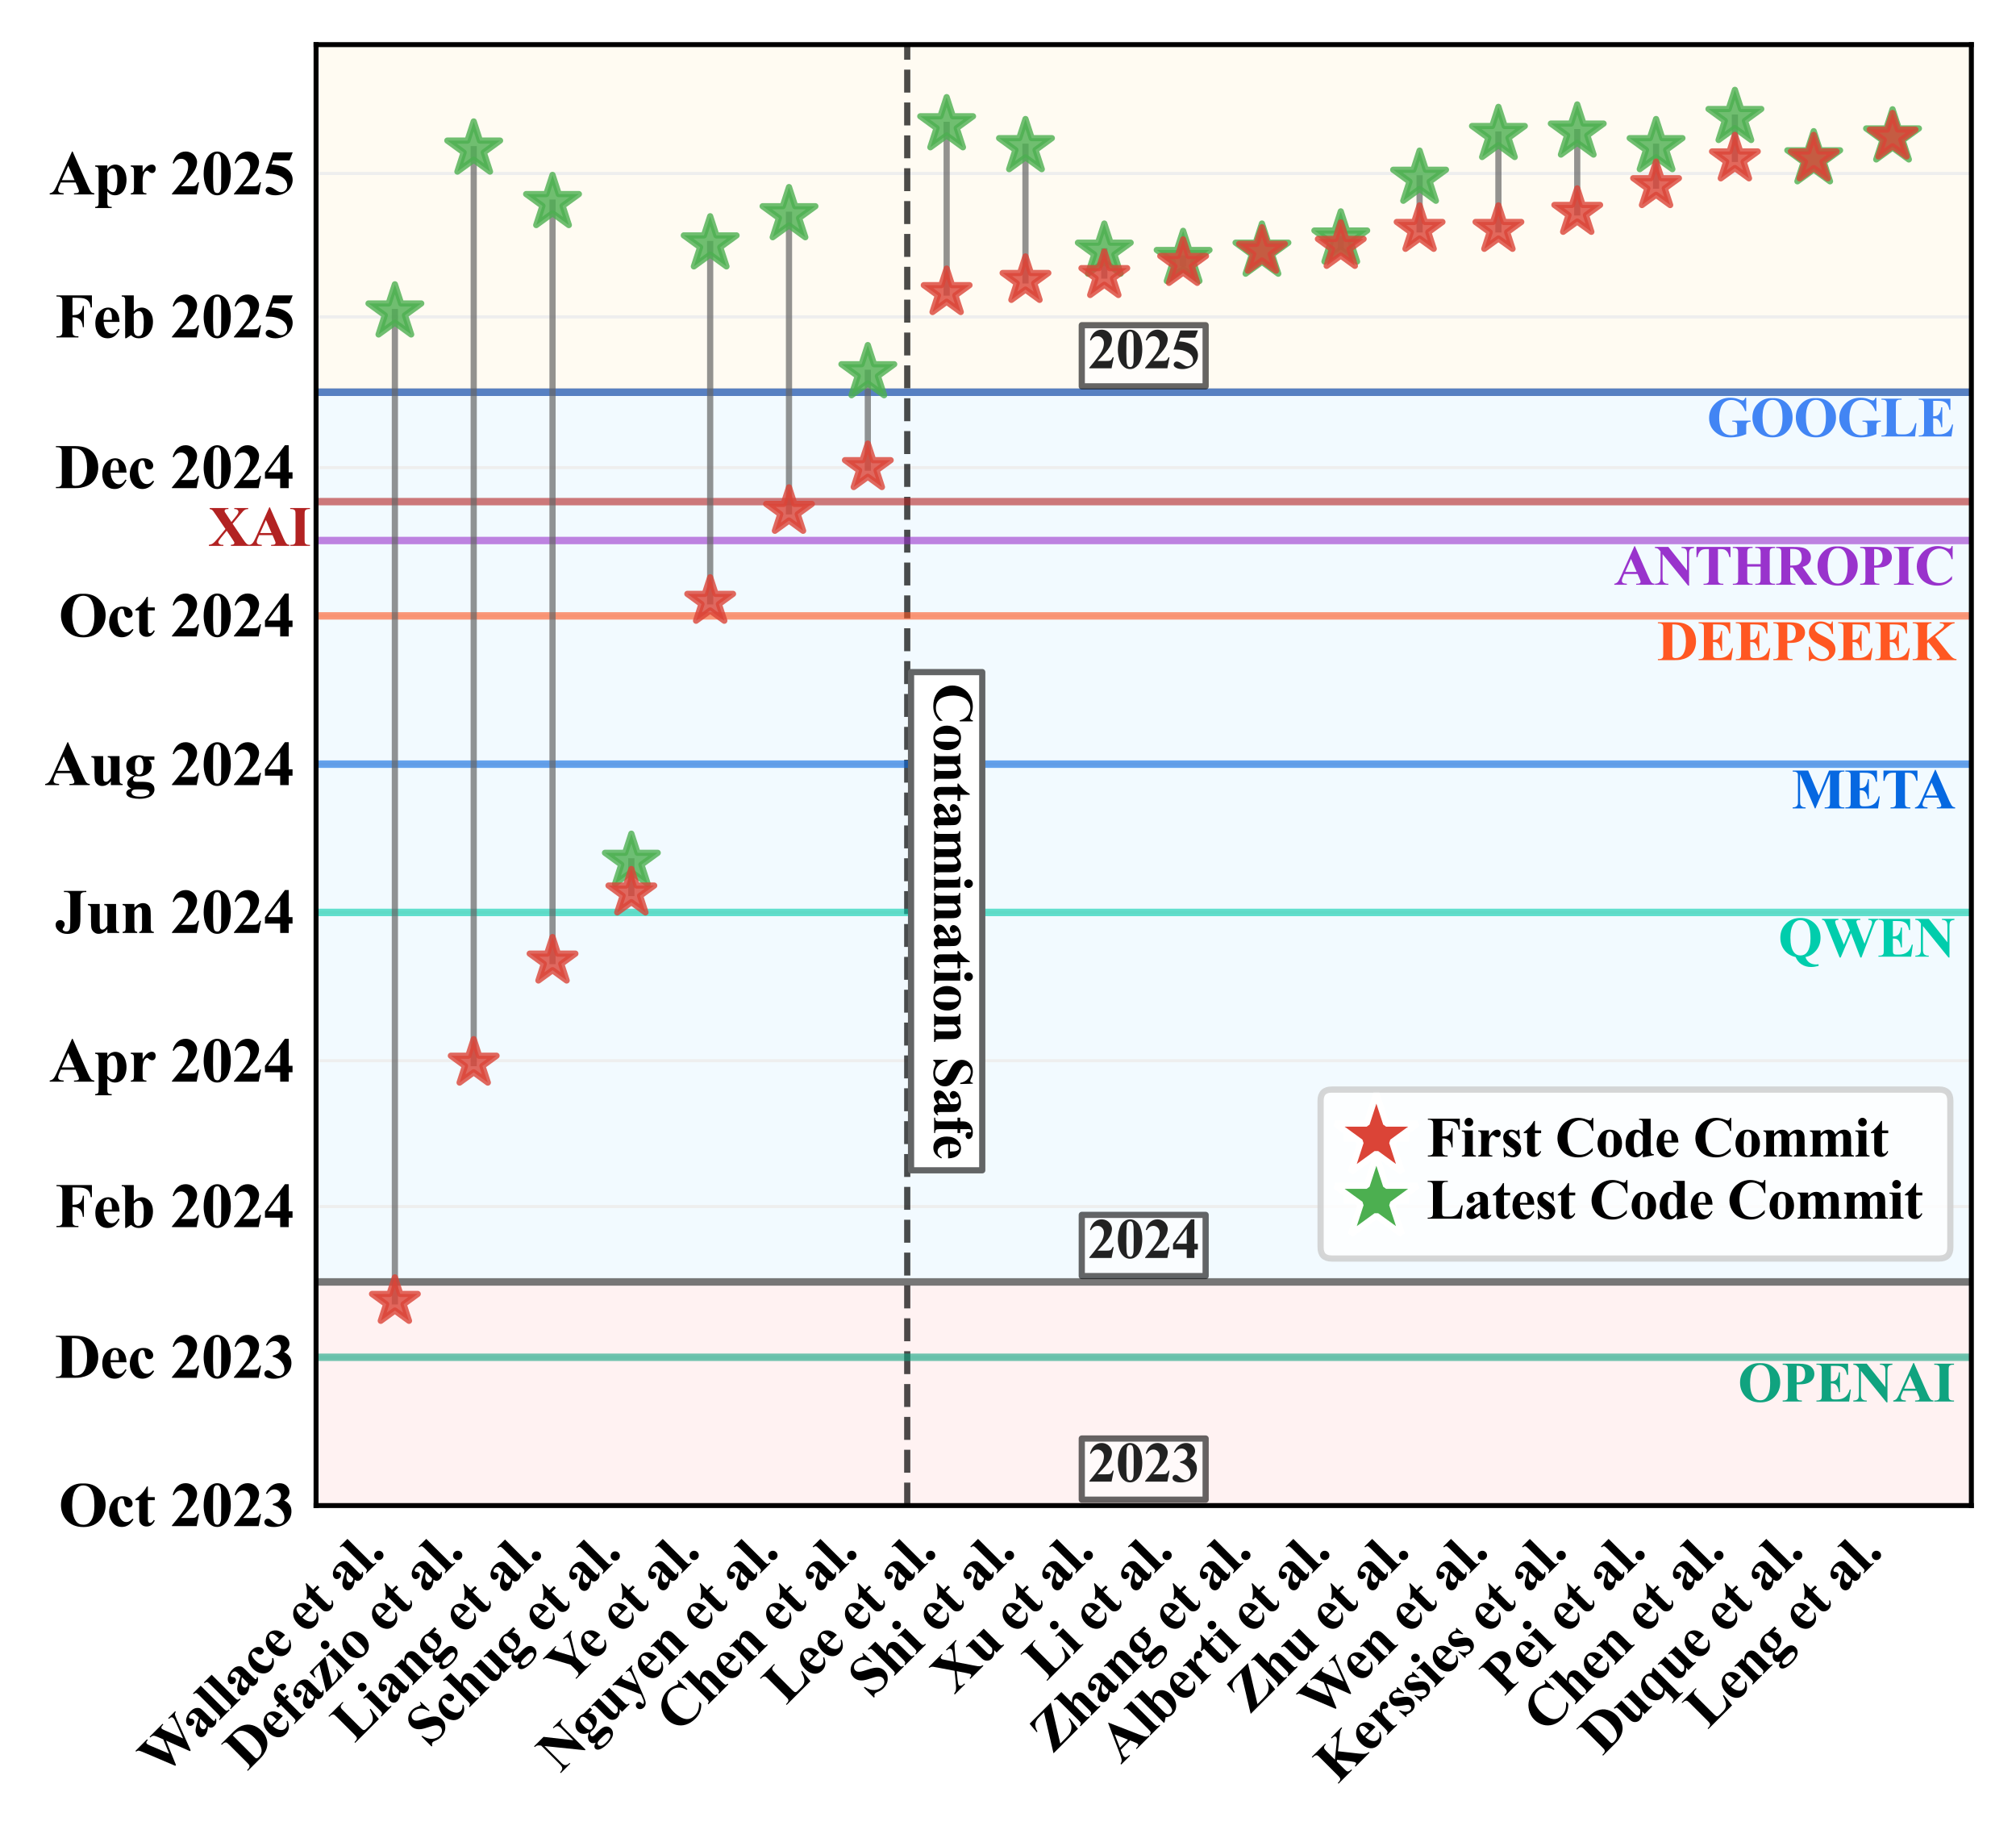 <?xml version="1.0" encoding="utf-8" standalone="no"?>
<!DOCTYPE svg PUBLIC "-//W3C//DTD SVG 1.1//EN"
  "http://www.w3.org/Graphics/SVG/1.1/DTD/svg11.dtd">
<svg xmlns:xlink="http://www.w3.org/1999/xlink" width="325.2pt" height="296.4pt" viewBox="0 0 325.2 296.4" xmlns="http://www.w3.org/2000/svg" version="1.1">
 <defs>
  <style type="text/css">*{stroke-linejoin: round; stroke-linecap: butt}</style>
 </defs>
 <g id="figure_1">
  <g id="patch_1">
   <path d="M 0 296.4 
L 325.2 296.4 
L 325.2 0 
L 0 0 
z
" style="fill: #ffffff"/>
  </g>
  <g id="axes_1">
   <g id="patch_2">
    <path d="M 50.983 242.833 
L 318 242.833 
L 318 7.2 
L 50.983 7.2 
z
" style="fill: #ffffff"/>
   </g>
   <g id="patch_3">
    <path d="M 50.983 349.868 
L 318 349.868 
L 318 206.763 
L 50.983 206.763 
z
" clip-path="url(#peb1340b13b)" style="fill: #ffe6e6; opacity: 0.5"/>
   </g>
   <g id="patch_4">
    <path d="M 50.983 206.763 
L 318 206.763 
L 318 63.266 
L 50.983 63.266 
z
" clip-path="url(#peb1340b13b)" style="fill: #e6f7ff; opacity: 0.5"/>
   </g>
   <g id="patch_5">
    <path d="M 50.983 63.266 
L 318 63.266 
L 318 7.2 
L 50.983 7.2 
z
" clip-path="url(#peb1340b13b)" style="fill: #fff8e6; opacity: 0.5"/>
   </g>
   <g id="line2d_1">
    <path d="M 50.983 242.833 
L 318 242.833 
" clip-path="url(#peb1340b13b)" style="fill: none; stroke: #eeeeee; stroke-width: 0.5; stroke-linecap: square"/>
   </g>
   <g id="line2d_2">
    <path d="M 50.983 218.917 
L 318 218.917 
" clip-path="url(#peb1340b13b)" style="fill: none; stroke: #eeeeee; stroke-width: 0.5; stroke-linecap: square"/>
   </g>
   <g id="line2d_3">
    <path d="M 50.983 194.609 
L 318 194.609 
" clip-path="url(#peb1340b13b)" style="fill: none; stroke: #eeeeee; stroke-width: 0.5; stroke-linecap: square"/>
   </g>
   <g id="line2d_4">
    <path d="M 50.983 171.085 
L 318 171.085 
" clip-path="url(#peb1340b13b)" style="fill: none; stroke: #eeeeee; stroke-width: 0.5; stroke-linecap: square"/>
   </g>
   <g id="line2d_5">
    <path d="M 50.983 147.169 
L 318 147.169 
" clip-path="url(#peb1340b13b)" style="fill: none; stroke: #eeeeee; stroke-width: 0.5; stroke-linecap: square"/>
   </g>
   <g id="line2d_6">
    <path d="M 50.983 123.252 
L 318 123.252 
" clip-path="url(#peb1340b13b)" style="fill: none; stroke: #eeeeee; stroke-width: 0.5; stroke-linecap: square"/>
   </g>
   <g id="line2d_7">
    <path d="M 50.983 99.336 
L 318 99.336 
" clip-path="url(#peb1340b13b)" style="fill: none; stroke: #eeeeee; stroke-width: 0.5; stroke-linecap: square"/>
   </g>
   <g id="line2d_8">
    <path d="M 50.983 75.42 
L 318 75.42 
" clip-path="url(#peb1340b13b)" style="fill: none; stroke: #eeeeee; stroke-width: 0.5; stroke-linecap: square"/>
   </g>
   <g id="line2d_9">
    <path d="M 50.983 51.112 
L 318 51.112 
" clip-path="url(#peb1340b13b)" style="fill: none; stroke: #eeeeee; stroke-width: 0.5; stroke-linecap: square"/>
   </g>
   <g id="line2d_10">
    <path d="M 50.983 27.98 
L 318 27.98 
" clip-path="url(#peb1340b13b)" style="fill: none; stroke: #eeeeee; stroke-width: 0.5; stroke-linecap: square"/>
   </g>
   <g id="line2d_11">
    <path d="M 50.983 206.763 
L 318 206.763 
" clip-path="url(#peb1340b13b)" style="fill: none; stroke: #777777; stroke-width: 1.2; stroke-linecap: square"/>
   </g>
   <g id="line2d_12">
    <path d="M 50.983 63.266 
L 318 63.266 
" clip-path="url(#peb1340b13b)" style="fill: none; stroke: #777777; stroke-width: 1.2; stroke-linecap: square"/>
   </g>
   <g id="line2d_13">
    <path d="M 146.346 242.833 
L 146.346 7.2 
" clip-path="url(#peb1340b13b)" style="fill: none; stroke-dasharray: 3.7,1.6; stroke-dashoffset: 0; stroke: #000000; stroke-opacity: 0.7"/>
   </g>
   <g id="matplotlib.axis_1">
    <g id="xtick_1">
     <g id="line2d_14"/>
     <g id="text_1">
      <!-- Wallace et al. -->
      <g transform="translate(26.106 286.778) rotate(-45) scale(0.09 -0.09)">
       <defs>
        <path id="TimesNewRomanPS-BoldMT-57" d="M 6344 4238 
L 6344 4122 
Q 6225 4113 6144 4056 
Q 6063 4000 6000 3884 
Q 5981 3847 5803 3400 
L 4475 -97 
L 4353 -97 
L 3303 2634 
L 2147 -97 
L 2031 -97 
L 638 3363 
Q 425 3884 340 3993 
Q 256 4103 56 4122 
L 56 4238 
L 1894 4238 
L 1894 4122 
Q 1672 4116 1598 4055 
Q 1525 3994 1525 3903 
Q 1525 3784 1678 3400 
L 2509 1344 
L 3175 2950 
L 3000 3400 
Q 2856 3769 2778 3892 
Q 2700 4016 2598 4069 
Q 2497 4122 2300 4122 
L 2300 4238 
L 4353 4238 
L 4353 4122 
Q 4138 4119 4044 4088 
Q 3978 4066 3940 4014 
Q 3903 3963 3903 3897 
Q 3903 3825 4044 3456 
L 4816 1450 
L 5506 3266 
Q 5616 3547 5641 3650 
Q 5666 3753 5666 3841 
Q 5666 3969 5578 4042 
Q 5491 4116 5244 4122 
L 5244 4238 
L 6344 4238 
z
" transform="scale(0.016)"/>
        <path id="TimesNewRomanPS-BoldMT-61" d="M 1828 431 
Q 1294 -41 869 -41 
Q 619 -41 453 123 
Q 288 288 288 534 
Q 288 869 575 1136 
Q 863 1403 1828 1847 
L 1828 2141 
Q 1828 2472 1792 2558 
Q 1756 2644 1656 2708 
Q 1556 2772 1431 2772 
Q 1228 2772 1097 2681 
Q 1016 2625 1016 2550 
Q 1016 2484 1103 2388 
Q 1222 2253 1222 2128 
Q 1222 1975 1108 1867 
Q 994 1759 809 1759 
Q 613 1759 480 1878 
Q 347 1997 347 2156 
Q 347 2381 525 2586 
Q 703 2791 1022 2900 
Q 1341 3009 1684 3009 
Q 2100 3009 2342 2832 
Q 2584 2656 2656 2450 
Q 2700 2319 2700 1847 
L 2700 713 
Q 2700 513 2715 461 
Q 2731 409 2762 384 
Q 2794 359 2834 359 
Q 2916 359 3000 475 
L 3094 400 
Q 2938 169 2770 64 
Q 2603 -41 2391 -41 
Q 2141 -41 2000 76 
Q 1859 194 1828 431 
z
M 1828 659 
L 1828 1638 
Q 1450 1416 1266 1163 
Q 1144 994 1144 822 
Q 1144 678 1247 569 
Q 1325 484 1466 484 
Q 1622 484 1828 659 
z
" transform="scale(0.016)"/>
        <path id="TimesNewRomanPS-BoldMT-6c" d="M 1359 4238 
L 1359 606 
Q 1359 297 1431 211 
Q 1503 125 1713 113 
L 1713 0 
L 134 0 
L 134 113 
Q 328 119 422 225 
Q 484 297 484 606 
L 484 3631 
Q 484 3938 412 4023 
Q 341 4109 134 4122 
L 134 4238 
L 1359 4238 
z
" transform="scale(0.016)"/>
        <path id="TimesNewRomanPS-BoldMT-63" d="M 2600 753 
L 2697 678 
Q 2491 291 2183 101 
Q 1875 -88 1528 -88 
Q 944 -88 594 353 
Q 244 794 244 1413 
Q 244 2009 563 2463 
Q 947 3009 1622 3009 
Q 2075 3009 2342 2781 
Q 2609 2553 2609 2272 
Q 2609 2094 2501 1987 
Q 2394 1881 2219 1881 
Q 2034 1881 1914 2003 
Q 1794 2125 1766 2438 
Q 1747 2634 1675 2713 
Q 1603 2791 1506 2791 
Q 1356 2791 1250 2631 
Q 1088 2391 1088 1894 
Q 1088 1481 1219 1104 
Q 1350 728 1578 544 
Q 1750 409 1984 409 
Q 2138 409 2275 481 
Q 2413 553 2600 753 
z
" transform="scale(0.016)"/>
        <path id="TimesNewRomanPS-BoldMT-65" d="M 2691 1566 
L 1088 1566 
Q 1116 984 1397 647 
Q 1613 388 1916 388 
Q 2103 388 2256 492 
Q 2409 597 2584 869 
L 2691 800 
Q 2453 316 2165 114 
Q 1878 -88 1500 -88 
Q 850 -88 516 413 
Q 247 816 247 1413 
Q 247 2144 642 2576 
Q 1038 3009 1569 3009 
Q 2013 3009 2339 2645 
Q 2666 2281 2691 1566 
z
M 1922 1775 
Q 1922 2278 1867 2465 
Q 1813 2653 1697 2750 
Q 1631 2806 1522 2806 
Q 1359 2806 1256 2647 
Q 1072 2369 1072 1884 
L 1072 1775 
L 1922 1775 
z
" transform="scale(0.016)"/>
        <path id="TimesNewRomanPS-BoldMT-20" transform="scale(0.016)"/>
        <path id="TimesNewRomanPS-BoldMT-74" d="M 1375 3991 
L 1375 2922 
L 2069 2922 
L 2069 2613 
L 1375 2613 
L 1375 809 
Q 1375 556 1398 482 
Q 1422 409 1481 364 
Q 1541 319 1591 319 
Q 1794 319 1975 628 
L 2069 559 
Q 1816 -41 1247 -41 
Q 969 -41 776 114 
Q 584 269 531 459 
Q 500 566 500 1034 
L 500 2613 
L 119 2613 
L 119 2722 
Q 513 3000 789 3306 
Q 1066 3613 1272 3991 
L 1375 3991 
z
" transform="scale(0.016)"/>
        <path id="TimesNewRomanPS-BoldMT-2e" d="M 800 963 
Q 1019 963 1170 809 
Q 1322 656 1322 441 
Q 1322 225 1169 73 
Q 1016 -78 800 -78 
Q 584 -78 432 73 
Q 281 225 281 441 
Q 281 656 432 809 
Q 584 963 800 963 
z
" transform="scale(0.016)"/>
       </defs>
       <use xlink:href="#TimesNewRomanPS-BoldMT-57"/>
       <use xlink:href="#TimesNewRomanPS-BoldMT-61" transform="translate(94.5 0)"/>
       <use xlink:href="#TimesNewRomanPS-BoldMT-6c" transform="translate(144.5 0)"/>
       <use xlink:href="#TimesNewRomanPS-BoldMT-6c" transform="translate(172.283 0)"/>
       <use xlink:href="#TimesNewRomanPS-BoldMT-61" transform="translate(200.066 0)"/>
       <use xlink:href="#TimesNewRomanPS-BoldMT-63" transform="translate(250.066 0)"/>
       <use xlink:href="#TimesNewRomanPS-BoldMT-65" transform="translate(294.451 0)"/>
       <use xlink:href="#TimesNewRomanPS-BoldMT-20" transform="translate(338.836 0)"/>
       <use xlink:href="#TimesNewRomanPS-BoldMT-65" transform="translate(363.836 0)"/>
       <use xlink:href="#TimesNewRomanPS-BoldMT-74" transform="translate(408.221 0)"/>
       <use xlink:href="#TimesNewRomanPS-BoldMT-20" transform="translate(441.521 0)"/>
       <use xlink:href="#TimesNewRomanPS-BoldMT-61" transform="translate(466.521 0)"/>
       <use xlink:href="#TimesNewRomanPS-BoldMT-6c" transform="translate(516.521 0)"/>
       <use xlink:href="#TimesNewRomanPS-BoldMT-2e" transform="translate(544.305 0)"/>
      </g>
     </g>
    </g>
    <g id="xtick_2">
     <g id="line2d_15"/>
     <g id="text_2">
      <!-- Defazio et al. -->
      <g transform="translate(39.888 285.711) rotate(-45) scale(0.09 -0.09)">
       <defs>
        <path id="TimesNewRomanPS-BoldMT-44" d="M 84 0 
L 84 116 
L 225 116 
Q 409 116 507 173 
Q 606 231 653 331 
Q 681 397 681 725 
L 681 3513 
Q 681 3838 647 3919 
Q 613 4000 508 4061 
Q 403 4122 225 4122 
L 84 4122 
L 84 4238 
L 1981 4238 
Q 2741 4238 3203 4031 
Q 3769 3778 4061 3265 
Q 4353 2753 4353 2106 
Q 4353 1659 4209 1282 
Q 4066 906 3837 661 
Q 3609 416 3311 267 
Q 3013 119 2581 38 
Q 2391 0 1981 0 
L 84 0 
z
M 1700 3997 
L 1700 691 
Q 1700 428 1725 368 
Q 1750 309 1809 278 
Q 1894 231 2053 231 
Q 2575 231 2850 588 
Q 3225 1069 3225 2081 
Q 3225 2897 2969 3384 
Q 2766 3766 2447 3903 
Q 2222 4000 1700 3997 
z
" transform="scale(0.016)"/>
        <path id="TimesNewRomanPS-BoldMT-66" d="M 1497 2616 
L 1497 588 
Q 1497 294 1559 219 
Q 1659 103 1928 113 
L 1928 0 
L 206 0 
L 206 113 
Q 403 116 486 158 
Q 569 200 600 275 
Q 631 350 631 588 
L 631 2616 
L 206 2616 
L 206 2922 
L 631 2922 
L 631 3138 
L 628 3284 
Q 628 3734 958 4034 
Q 1288 4334 1850 4334 
Q 2234 4334 2420 4190 
Q 2606 4047 2606 3872 
Q 2606 3731 2490 3628 
Q 2375 3525 2184 3525 
Q 2022 3525 1926 3609 
Q 1831 3694 1831 3797 
Q 1831 3825 1850 3913 
Q 1863 3966 1863 4013 
Q 1863 4078 1825 4109 
Q 1775 4156 1703 4156 
Q 1613 4156 1552 4081 
Q 1491 4006 1491 3841 
L 1497 3294 
L 1497 2922 
L 1928 2922 
L 1928 2616 
L 1497 2616 
z
" transform="scale(0.016)"/>
        <path id="TimesNewRomanPS-BoldMT-7a" d="M 2609 0 
L 66 0 
L 66 69 
L 1672 2731 
L 1203 2731 
Q 900 2731 769 2676 
Q 638 2622 556 2501 
Q 475 2381 388 2072 
L 278 2072 
L 278 2922 
L 2738 2922 
L 2738 2838 
L 1144 200 
L 1344 200 
Q 1944 200 2209 372 
Q 2475 544 2609 1000 
L 2697 1000 
L 2609 0 
z
" transform="scale(0.016)"/>
        <path id="TimesNewRomanPS-BoldMT-69" d="M 919 4338 
Q 1122 4338 1262 4195 
Q 1403 4053 1403 3853 
Q 1403 3653 1261 3512 
Q 1119 3372 919 3372 
Q 719 3372 578 3512 
Q 438 3653 438 3853 
Q 438 4053 578 4195 
Q 719 4338 919 4338 
z
M 1356 2922 
L 1356 606 
Q 1356 297 1428 211 
Q 1500 125 1709 113 
L 1709 0 
L 131 0 
L 131 113 
Q 325 119 419 225 
Q 481 297 481 606 
L 481 2313 
Q 481 2622 409 2708 
Q 338 2794 131 2806 
L 131 2922 
L 1356 2922 
z
" transform="scale(0.016)"/>
        <path id="TimesNewRomanPS-BoldMT-6f" d="M 1594 3009 
Q 1975 3009 2303 2812 
Q 2631 2616 2801 2253 
Q 2972 1891 2972 1459 
Q 2972 838 2656 419 
Q 2275 -88 1603 -88 
Q 944 -88 587 375 
Q 231 838 231 1447 
Q 231 2075 595 2542 
Q 959 3009 1594 3009 
z
M 1606 2788 
Q 1447 2788 1333 2667 
Q 1219 2547 1183 2192 
Q 1147 1838 1147 1206 
Q 1147 872 1191 581 
Q 1225 359 1337 243 
Q 1450 128 1594 128 
Q 1734 128 1828 206 
Q 1950 313 1991 503 
Q 2053 800 2053 1703 
Q 2053 2234 1993 2432 
Q 1934 2631 1819 2722 
Q 1738 2788 1606 2788 
z
" transform="scale(0.016)"/>
       </defs>
       <use xlink:href="#TimesNewRomanPS-BoldMT-44"/>
       <use xlink:href="#TimesNewRomanPS-BoldMT-65" transform="translate(72.217 0)"/>
       <use xlink:href="#TimesNewRomanPS-BoldMT-66" transform="translate(116.602 0)"/>
       <use xlink:href="#TimesNewRomanPS-BoldMT-61" transform="translate(149.902 0)"/>
       <use xlink:href="#TimesNewRomanPS-BoldMT-7a" transform="translate(199.902 0)"/>
       <use xlink:href="#TimesNewRomanPS-BoldMT-69" transform="translate(244.287 0)"/>
       <use xlink:href="#TimesNewRomanPS-BoldMT-6f" transform="translate(272.07 0)"/>
       <use xlink:href="#TimesNewRomanPS-BoldMT-20" transform="translate(322.07 0)"/>
       <use xlink:href="#TimesNewRomanPS-BoldMT-65" transform="translate(347.07 0)"/>
       <use xlink:href="#TimesNewRomanPS-BoldMT-74" transform="translate(391.455 0)"/>
       <use xlink:href="#TimesNewRomanPS-BoldMT-20" transform="translate(424.756 0)"/>
       <use xlink:href="#TimesNewRomanPS-BoldMT-61" transform="translate(449.756 0)"/>
       <use xlink:href="#TimesNewRomanPS-BoldMT-6c" transform="translate(499.756 0)"/>
       <use xlink:href="#TimesNewRomanPS-BoldMT-2e" transform="translate(527.539 0)"/>
      </g>
     </g>
    </g>
    <g id="xtick_3">
     <g id="line2d_16"/>
     <g id="text_3">
      <!-- Liang et al. -->
      <g transform="translate(57.172 281.23) rotate(-45) scale(0.09 -0.09)">
       <defs>
        <path id="TimesNewRomanPS-BoldMT-4c" d="M 4041 1488 
L 3881 0 
L 119 0 
L 119 116 
L 259 116 
Q 444 116 556 181 
Q 638 225 681 331 
Q 716 406 716 725 
L 716 3513 
Q 716 3838 681 3919 
Q 647 4000 542 4061 
Q 438 4122 259 4122 
L 119 4122 
L 119 4238 
L 2378 4238 
L 2378 4122 
L 2194 4122 
Q 2009 4122 1897 4056 
Q 1816 4013 1769 3906 
Q 1734 3831 1734 3513 
L 1734 813 
Q 1734 488 1771 398 
Q 1809 309 1919 266 
Q 1997 238 2297 238 
L 2650 238 
Q 2988 238 3213 356 
Q 3438 475 3602 731 
Q 3766 988 3913 1488 
L 4041 1488 
z
" transform="scale(0.016)"/>
        <path id="TimesNewRomanPS-BoldMT-6e" d="M 1409 2922 
L 1409 2544 
Q 1634 2788 1840 2898 
Q 2047 3009 2284 3009 
Q 2569 3009 2756 2851 
Q 2944 2694 3006 2459 
Q 3056 2281 3056 1775 
L 3056 638 
Q 3056 300 3117 217 
Q 3178 134 3372 113 
L 3372 0 
L 1894 0 
L 1894 113 
Q 2059 134 2131 250 
Q 2181 328 2181 638 
L 2181 1938 
Q 2181 2297 2153 2390 
Q 2125 2484 2058 2536 
Q 1991 2588 1909 2588 
Q 1641 2588 1409 2203 
L 1409 638 
Q 1409 309 1470 221 
Q 1531 134 1697 113 
L 1697 0 
L 219 0 
L 219 113 
Q 403 131 481 231 
Q 534 300 534 638 
L 534 2288 
Q 534 2619 473 2700 
Q 413 2781 219 2806 
L 219 2922 
L 1409 2922 
z
" transform="scale(0.016)"/>
        <path id="TimesNewRomanPS-BoldMT-67" d="M 2091 2888 
L 3075 2888 
L 3075 2544 
L 2516 2544 
Q 2669 2391 2728 2266 
Q 2803 2097 2803 1913 
Q 2803 1600 2629 1370 
Q 2456 1141 2157 1011 
Q 1859 881 1628 881 
Q 1609 881 1253 897 
Q 1113 897 1017 805 
Q 922 713 922 584 
Q 922 472 1008 400 
Q 1094 328 1288 328 
L 1828 334 
Q 2484 334 2731 191 
Q 3084 -9 3084 -425 
Q 3084 -691 2921 -908 
Q 2759 -1125 2494 -1228 
Q 2091 -1381 1566 -1381 
Q 1172 -1381 847 -1304 
Q 522 -1228 381 -1092 
Q 241 -956 241 -806 
Q 241 -663 348 -548 
Q 456 -434 750 -356 
Q 344 -156 344 200 
Q 344 416 509 619 
Q 675 822 1034 972 
Q 616 1125 428 1375 
Q 241 1625 241 1953 
Q 241 2381 591 2695 
Q 941 3009 1491 3009 
Q 1781 3009 2091 2888 
z
M 1550 2816 
Q 1369 2816 1244 2633 
Q 1119 2450 1119 1875 
Q 1119 1409 1242 1236 
Q 1366 1063 1534 1063 
Q 1722 1063 1847 1234 
Q 1972 1406 1972 1903 
Q 1972 2463 1831 2666 
Q 1731 2816 1550 2816 
z
M 1366 -431 
Q 1047 -431 944 -484 
Q 766 -581 766 -747 
Q 766 -906 950 -1036 
Q 1134 -1166 1644 -1166 
Q 2078 -1166 2326 -1050 
Q 2575 -934 2575 -725 
Q 2575 -647 2528 -594 
Q 2444 -500 2273 -465 
Q 2103 -431 1366 -431 
z
" transform="scale(0.016)"/>
       </defs>
       <use xlink:href="#TimesNewRomanPS-BoldMT-4c"/>
       <use xlink:href="#TimesNewRomanPS-BoldMT-69" transform="translate(66.699 0)"/>
       <use xlink:href="#TimesNewRomanPS-BoldMT-61" transform="translate(94.482 0)"/>
       <use xlink:href="#TimesNewRomanPS-BoldMT-6e" transform="translate(144.482 0)"/>
       <use xlink:href="#TimesNewRomanPS-BoldMT-67" transform="translate(200.098 0)"/>
       <use xlink:href="#TimesNewRomanPS-BoldMT-20" transform="translate(250.098 0)"/>
       <use xlink:href="#TimesNewRomanPS-BoldMT-65" transform="translate(275.098 0)"/>
       <use xlink:href="#TimesNewRomanPS-BoldMT-74" transform="translate(319.482 0)"/>
       <use xlink:href="#TimesNewRomanPS-BoldMT-20" transform="translate(352.783 0)"/>
       <use xlink:href="#TimesNewRomanPS-BoldMT-61" transform="translate(377.783 0)"/>
       <use xlink:href="#TimesNewRomanPS-BoldMT-6c" transform="translate(427.783 0)"/>
       <use xlink:href="#TimesNewRomanPS-BoldMT-2e" transform="translate(455.566 0)"/>
      </g>
     </g>
    </g>
    <g id="xtick_4">
     <g id="line2d_17"/>
     <g id="text_4">
      <!-- Schug et al. -->
      <g transform="translate(69.179 281.934) rotate(-45) scale(0.09 -0.09)">
       <defs>
        <path id="TimesNewRomanPS-BoldMT-53" d="M 3006 4334 
L 3041 2922 
L 2913 2922 
Q 2822 3453 2467 3776 
Q 2113 4100 1700 4100 
Q 1381 4100 1195 3929 
Q 1009 3759 1009 3538 
Q 1009 3397 1075 3288 
Q 1166 3141 1366 2997 
Q 1513 2894 2044 2631 
Q 2788 2266 3047 1941 
Q 3303 1616 3303 1197 
Q 3303 666 2889 283 
Q 2475 -100 1838 -100 
Q 1638 -100 1459 -59 
Q 1281 -19 1013 94 
Q 863 156 766 156 
Q 684 156 593 93 
Q 503 31 447 -97 
L 331 -97 
L 331 1503 
L 447 1503 
Q 584 828 976 473 
Q 1369 119 1822 119 
Q 2172 119 2380 309 
Q 2588 500 2588 753 
Q 2588 903 2508 1043 
Q 2428 1184 2265 1311 
Q 2103 1438 1691 1641 
Q 1113 1925 859 2125 
Q 606 2325 470 2572 
Q 334 2819 334 3116 
Q 334 3622 706 3978 
Q 1078 4334 1644 4334 
Q 1850 4334 2044 4284 
Q 2191 4247 2402 4145 
Q 2613 4044 2697 4044 
Q 2778 4044 2825 4094 
Q 2872 4144 2913 4334 
L 3006 4334 
z
" transform="scale(0.016)"/>
        <path id="TimesNewRomanPS-BoldMT-68" d="M 1409 4238 
L 1409 2547 
Q 1650 2800 1850 2904 
Q 2050 3009 2266 3009 
Q 2541 3009 2736 2853 
Q 2931 2697 2995 2486 
Q 3059 2275 3059 1775 
L 3059 634 
Q 3059 300 3121 217 
Q 3184 134 3375 113 
L 3375 0 
L 1894 0 
L 1894 113 
Q 2050 134 2128 238 
Q 2184 319 2184 634 
L 2184 1938 
Q 2184 2300 2156 2392 
Q 2128 2484 2061 2536 
Q 1994 2588 1909 2588 
Q 1784 2588 1665 2502 
Q 1547 2416 1409 2200 
L 1409 634 
Q 1409 322 1456 244 
Q 1516 138 1700 113 
L 1700 0 
L 219 0 
L 219 113 
Q 403 131 481 231 
Q 534 300 534 634 
L 534 3603 
Q 534 3934 473 4015 
Q 413 4097 219 4122 
L 219 4238 
L 1409 4238 
z
" transform="scale(0.016)"/>
        <path id="TimesNewRomanPS-BoldMT-75" d="M 3038 2922 
L 3038 634 
Q 3038 300 3100 217 
Q 3163 134 3353 113 
L 3353 0 
L 2163 0 
L 2163 391 
Q 1953 141 1743 26 
Q 1534 -88 1275 -88 
Q 1028 -88 836 64 
Q 644 216 578 419 
Q 513 622 513 1128 
L 513 2288 
Q 513 2619 452 2700 
Q 391 2781 197 2806 
L 197 2922 
L 1388 2922 
L 1388 925 
Q 1388 613 1417 522 
Q 1447 431 1511 384 
Q 1575 338 1659 338 
Q 1772 338 1863 397 
Q 1988 478 2163 725 
L 2163 2288 
Q 2163 2619 2102 2700 
Q 2041 2781 1847 2806 
L 1847 2922 
L 3038 2922 
z
" transform="scale(0.016)"/>
       </defs>
       <use xlink:href="#TimesNewRomanPS-BoldMT-53"/>
       <use xlink:href="#TimesNewRomanPS-BoldMT-63" transform="translate(55.615 0)"/>
       <use xlink:href="#TimesNewRomanPS-BoldMT-68" transform="translate(100 0)"/>
       <use xlink:href="#TimesNewRomanPS-BoldMT-75" transform="translate(155.615 0)"/>
       <use xlink:href="#TimesNewRomanPS-BoldMT-67" transform="translate(211.23 0)"/>
       <use xlink:href="#TimesNewRomanPS-BoldMT-20" transform="translate(261.23 0)"/>
       <use xlink:href="#TimesNewRomanPS-BoldMT-65" transform="translate(286.23 0)"/>
       <use xlink:href="#TimesNewRomanPS-BoldMT-74" transform="translate(330.615 0)"/>
       <use xlink:href="#TimesNewRomanPS-BoldMT-20" transform="translate(363.916 0)"/>
       <use xlink:href="#TimesNewRomanPS-BoldMT-61" transform="translate(388.916 0)"/>
       <use xlink:href="#TimesNewRomanPS-BoldMT-6c" transform="translate(438.916 0)"/>
       <use xlink:href="#TimesNewRomanPS-BoldMT-2e" transform="translate(466.699 0)"/>
      </g>
     </g>
    </g>
    <g id="xtick_5">
     <g id="line2d_18"/>
     <g id="text_5">
      <!-- Ye et al. -->
      <g transform="translate(91.817 271.927) rotate(-45) scale(0.09 -0.09)">
       <defs>
        <path id="TimesNewRomanPS-BoldMT-59" d="M 4550 4238 
L 4550 4122 
Q 4341 4094 4228 4000 
Q 4072 3869 3734 3284 
L 2816 1750 
L 2816 725 
Q 2816 397 2850 317 
Q 2884 238 2986 177 
Q 3088 116 3256 116 
L 3494 116 
L 3494 0 
L 1116 0 
L 1116 116 
L 1338 116 
Q 1525 116 1634 181 
Q 1716 225 1763 331 
Q 1797 406 1797 725 
L 1797 1575 
L 800 3391 
Q 503 3928 381 4023 
Q 259 4119 56 4122 
L 56 4238 
L 2088 4238 
L 2088 4122 
L 1997 4122 
Q 1813 4122 1739 4069 
Q 1666 4016 1666 3956 
Q 1666 3844 1916 3391 
L 2681 1988 
L 3444 3266 
Q 3728 3734 3728 3888 
Q 3728 3972 3647 4028 
Q 3541 4106 3256 4122 
L 3256 4238 
L 4550 4238 
z
" transform="scale(0.016)"/>
       </defs>
       <use xlink:href="#TimesNewRomanPS-BoldMT-59"/>
       <use xlink:href="#TimesNewRomanPS-BoldMT-65" transform="translate(61.092 0)"/>
       <use xlink:href="#TimesNewRomanPS-BoldMT-20" transform="translate(105.477 0)"/>
       <use xlink:href="#TimesNewRomanPS-BoldMT-65" transform="translate(130.477 0)"/>
       <use xlink:href="#TimesNewRomanPS-BoldMT-74" transform="translate(174.861 0)"/>
       <use xlink:href="#TimesNewRomanPS-BoldMT-20" transform="translate(208.162 0)"/>
       <use xlink:href="#TimesNewRomanPS-BoldMT-61" transform="translate(233.162 0)"/>
       <use xlink:href="#TimesNewRomanPS-BoldMT-6c" transform="translate(283.162 0)"/>
       <use xlink:href="#TimesNewRomanPS-BoldMT-2e" transform="translate(310.945 0)"/>
      </g>
     </g>
    </g>
    <g id="xtick_6">
     <g id="line2d_19"/>
     <g id="text_6">
      <!-- Nguyen et al. -->
      <g transform="translate(90.37 286.077) rotate(-45) scale(0.09 -0.09)">
       <defs>
        <path id="TimesNewRomanPS-BoldMT-4e" d="M 1594 4238 
L 3684 1609 
L 3684 3431 
Q 3684 3813 3575 3947 
Q 3425 4128 3072 4122 
L 3072 4238 
L 4472 4238 
L 4472 4122 
Q 4203 4088 4111 4033 
Q 4019 3978 3967 3854 
Q 3916 3731 3916 3431 
L 3916 -97 
L 3809 -97 
L 944 3431 
L 944 738 
Q 944 372 1111 244 
Q 1278 116 1494 116 
L 1594 116 
L 1594 0 
L 91 0 
L 91 116 
Q 441 119 578 259 
Q 716 400 716 738 
L 716 3728 
L 625 3841 
Q 491 4009 387 4062 
Q 284 4116 91 4122 
L 91 4238 
L 1594 4238 
z
" transform="scale(0.016)"/>
        <path id="TimesNewRomanPS-BoldMT-79" d="M 1556 -119 
L 613 2047 
Q 400 2538 298 2650 
Q 197 2763 53 2806 
L 53 2922 
L 1606 2922 
L 1606 2806 
Q 1453 2800 1390 2747 
Q 1328 2694 1328 2619 
Q 1328 2500 1484 2150 
L 1984 1006 
L 2325 1891 
Q 2509 2363 2509 2547 
Q 2509 2663 2432 2731 
Q 2356 2800 2163 2806 
L 2163 2922 
L 3141 2922 
L 3141 2806 
Q 2997 2791 2906 2695 
Q 2816 2600 2603 2047 
L 1769 -119 
Q 1453 -931 1300 -1119 
Q 1084 -1381 759 -1381 
Q 500 -1381 339 -1232 
Q 178 -1084 178 -875 
Q 178 -694 289 -575 
Q 400 -456 563 -456 
Q 719 -456 814 -556 
Q 909 -656 913 -866 
Q 916 -984 941 -1019 
Q 966 -1053 1013 -1053 
Q 1088 -1053 1172 -963 
Q 1297 -831 1466 -363 
L 1556 -119 
z
" transform="scale(0.016)"/>
       </defs>
       <use xlink:href="#TimesNewRomanPS-BoldMT-4e"/>
       <use xlink:href="#TimesNewRomanPS-BoldMT-67" transform="translate(72.217 0)"/>
       <use xlink:href="#TimesNewRomanPS-BoldMT-75" transform="translate(122.217 0)"/>
       <use xlink:href="#TimesNewRomanPS-BoldMT-79" transform="translate(177.832 0)"/>
       <use xlink:href="#TimesNewRomanPS-BoldMT-65" transform="translate(227.832 0)"/>
       <use xlink:href="#TimesNewRomanPS-BoldMT-6e" transform="translate(272.217 0)"/>
       <use xlink:href="#TimesNewRomanPS-BoldMT-20" transform="translate(327.832 0)"/>
       <use xlink:href="#TimesNewRomanPS-BoldMT-65" transform="translate(352.832 0)"/>
       <use xlink:href="#TimesNewRomanPS-BoldMT-74" transform="translate(397.217 0)"/>
       <use xlink:href="#TimesNewRomanPS-BoldMT-20" transform="translate(430.518 0)"/>
       <use xlink:href="#TimesNewRomanPS-BoldMT-61" transform="translate(455.518 0)"/>
       <use xlink:href="#TimesNewRomanPS-BoldMT-6c" transform="translate(505.518 0)"/>
       <use xlink:href="#TimesNewRomanPS-BoldMT-2e" transform="translate(533.301 0)"/>
      </g>
     </g>
    </g>
    <g id="xtick_7">
     <g id="line2d_20"/>
     <g id="text_7">
      <!-- Chen et al. -->
      <g transform="translate(109.461 279.713) rotate(-45) scale(0.09 -0.09)">
       <defs>
        <path id="TimesNewRomanPS-BoldMT-43" d="M 4272 4334 
L 4272 2866 
L 4150 2866 
Q 4013 3441 3638 3747 
Q 3263 4053 2788 4053 
Q 2391 4053 2059 3825 
Q 1728 3597 1575 3228 
Q 1378 2756 1378 2178 
Q 1378 1609 1522 1142 
Q 1666 675 1972 436 
Q 2278 197 2766 197 
Q 3166 197 3498 372 
Q 3831 547 4200 975 
L 4200 609 
Q 3844 238 3458 70 
Q 3072 -97 2556 -97 
Q 1878 -97 1351 175 
Q 825 447 539 956 
Q 253 1466 253 2041 
Q 253 2647 570 3190 
Q 888 3734 1427 4034 
Q 1966 4334 2572 4334 
Q 3019 4334 3516 4141 
Q 3803 4028 3881 4028 
Q 3981 4028 4054 4101 
Q 4128 4175 4150 4334 
L 4272 4334 
z
" transform="scale(0.016)"/>
       </defs>
       <use xlink:href="#TimesNewRomanPS-BoldMT-43"/>
       <use xlink:href="#TimesNewRomanPS-BoldMT-68" transform="translate(72.217 0)"/>
       <use xlink:href="#TimesNewRomanPS-BoldMT-65" transform="translate(127.832 0)"/>
       <use xlink:href="#TimesNewRomanPS-BoldMT-6e" transform="translate(172.217 0)"/>
       <use xlink:href="#TimesNewRomanPS-BoldMT-20" transform="translate(227.832 0)"/>
       <use xlink:href="#TimesNewRomanPS-BoldMT-65" transform="translate(252.832 0)"/>
       <use xlink:href="#TimesNewRomanPS-BoldMT-74" transform="translate(297.217 0)"/>
       <use xlink:href="#TimesNewRomanPS-BoldMT-20" transform="translate(330.518 0)"/>
       <use xlink:href="#TimesNewRomanPS-BoldMT-61" transform="translate(355.518 0)"/>
       <use xlink:href="#TimesNewRomanPS-BoldMT-6c" transform="translate(405.518 0)"/>
       <use xlink:href="#TimesNewRomanPS-BoldMT-2e" transform="translate(433.301 0)"/>
      </g>
     </g>
    </g>
    <g id="xtick_8">
     <g id="line2d_21"/>
     <g id="text_8">
      <!-- Lee et al. -->
      <g transform="translate(126.78 275.109) rotate(-45) scale(0.09 -0.09)">
       <use xlink:href="#TimesNewRomanPS-BoldMT-4c"/>
       <use xlink:href="#TimesNewRomanPS-BoldMT-65" transform="translate(66.699 0)"/>
       <use xlink:href="#TimesNewRomanPS-BoldMT-65" transform="translate(111.084 0)"/>
       <use xlink:href="#TimesNewRomanPS-BoldMT-20" transform="translate(155.469 0)"/>
       <use xlink:href="#TimesNewRomanPS-BoldMT-65" transform="translate(180.469 0)"/>
       <use xlink:href="#TimesNewRomanPS-BoldMT-74" transform="translate(224.854 0)"/>
       <use xlink:href="#TimesNewRomanPS-BoldMT-20" transform="translate(258.154 0)"/>
       <use xlink:href="#TimesNewRomanPS-BoldMT-61" transform="translate(283.154 0)"/>
       <use xlink:href="#TimesNewRomanPS-BoldMT-6c" transform="translate(333.154 0)"/>
       <use xlink:href="#TimesNewRomanPS-BoldMT-2e" transform="translate(360.938 0)"/>
      </g>
     </g>
    </g>
    <g id="xtick_9">
     <g id="line2d_22"/>
     <g id="text_9">
      <!-- Shi et al. -->
      <g transform="translate(140.544 274.06) rotate(-45) scale(0.09 -0.09)">
       <use xlink:href="#TimesNewRomanPS-BoldMT-53"/>
       <use xlink:href="#TimesNewRomanPS-BoldMT-68" transform="translate(55.615 0)"/>
       <use xlink:href="#TimesNewRomanPS-BoldMT-69" transform="translate(111.23 0)"/>
       <use xlink:href="#TimesNewRomanPS-BoldMT-20" transform="translate(139.014 0)"/>
       <use xlink:href="#TimesNewRomanPS-BoldMT-65" transform="translate(164.014 0)"/>
       <use xlink:href="#TimesNewRomanPS-BoldMT-74" transform="translate(208.398 0)"/>
       <use xlink:href="#TimesNewRomanPS-BoldMT-20" transform="translate(241.699 0)"/>
       <use xlink:href="#TimesNewRomanPS-BoldMT-61" transform="translate(266.699 0)"/>
       <use xlink:href="#TimesNewRomanPS-BoldMT-6c" transform="translate(316.699 0)"/>
       <use xlink:href="#TimesNewRomanPS-BoldMT-2e" transform="translate(344.482 0)"/>
      </g>
     </g>
    </g>
    <g id="xtick_10">
     <g id="line2d_23"/>
     <g id="text_10">
      <!-- Xu et al. -->
      <g transform="translate(153.97 273.349) rotate(-45) scale(0.09 -0.09)">
       <defs>
        <path id="TimesNewRomanPS-BoldMT-58" d="M 2703 2484 
L 3872 750 
Q 4163 319 4286 226 
Q 4409 134 4578 116 
L 4578 0 
L 2513 0 
L 2513 116 
Q 2759 134 2831 190 
Q 2903 247 2903 328 
Q 2903 384 2881 428 
Q 2838 522 2663 778 
L 2044 1694 
L 1397 903 
Q 1106 544 1106 416 
Q 1106 325 1181 247 
Q 1256 169 1403 134 
Q 1469 116 1672 116 
L 1672 0 
L 44 0 
L 44 116 
Q 322 156 481 266 
Q 691 409 1066 866 
L 1906 1891 
L 828 3475 
Q 563 3866 525 3909 
Q 441 4013 359 4056 
Q 278 4100 134 4122 
L 134 4238 
L 2238 4238 
L 2238 4122 
L 2131 4122 
Q 1950 4122 1878 4064 
Q 1806 4006 1806 3919 
Q 1806 3850 1828 3800 
L 2044 3475 
L 2569 2675 
L 3016 3222 
Q 3359 3644 3359 3813 
Q 3359 3897 3311 3969 
Q 3263 4041 3172 4081 
Q 3081 4122 2891 4122 
L 2891 4238 
L 4450 4238 
L 4450 4122 
Q 4266 4119 4153 4076 
Q 4041 4034 3913 3919 
Q 3831 3844 3506 3453 
L 2703 2484 
z
" transform="scale(0.016)"/>
       </defs>
       <use xlink:href="#TimesNewRomanPS-BoldMT-58"/>
       <use xlink:href="#TimesNewRomanPS-BoldMT-75" transform="translate(72.217 0)"/>
       <use xlink:href="#TimesNewRomanPS-BoldMT-20" transform="translate(127.832 0)"/>
       <use xlink:href="#TimesNewRomanPS-BoldMT-65" transform="translate(152.832 0)"/>
       <use xlink:href="#TimesNewRomanPS-BoldMT-74" transform="translate(197.217 0)"/>
       <use xlink:href="#TimesNewRomanPS-BoldMT-20" transform="translate(230.518 0)"/>
       <use xlink:href="#TimesNewRomanPS-BoldMT-61" transform="translate(255.518 0)"/>
       <use xlink:href="#TimesNewRomanPS-BoldMT-6c" transform="translate(305.518 0)"/>
       <use xlink:href="#TimesNewRomanPS-BoldMT-2e" transform="translate(333.301 0)"/>
      </g>
     </g>
    </g>
    <g id="xtick_11">
     <g id="line2d_24"/>
     <g id="text_11">
      <!-- Li et al. -->
      <g transform="translate(168.808 271.227) rotate(-45) scale(0.09 -0.09)">
       <use xlink:href="#TimesNewRomanPS-BoldMT-4c"/>
       <use xlink:href="#TimesNewRomanPS-BoldMT-69" transform="translate(66.699 0)"/>
       <use xlink:href="#TimesNewRomanPS-BoldMT-20" transform="translate(94.482 0)"/>
       <use xlink:href="#TimesNewRomanPS-BoldMT-65" transform="translate(119.482 0)"/>
       <use xlink:href="#TimesNewRomanPS-BoldMT-74" transform="translate(163.867 0)"/>
       <use xlink:href="#TimesNewRomanPS-BoldMT-20" transform="translate(197.168 0)"/>
       <use xlink:href="#TimesNewRomanPS-BoldMT-61" transform="translate(222.168 0)"/>
       <use xlink:href="#TimesNewRomanPS-BoldMT-6c" transform="translate(272.168 0)"/>
       <use xlink:href="#TimesNewRomanPS-BoldMT-2e" transform="translate(299.951 0)"/>
      </g>
     </g>
    </g>
    <g id="xtick_12">
     <g id="line2d_25"/>
     <g id="text_12">
      <!-- Zhang et al. -->
      <g transform="translate(169.837 282.901) rotate(-45) scale(0.09 -0.09)">
       <defs>
        <path id="TimesNewRomanPS-BoldMT-5a" d="M 3906 4238 
L 1416 238 
L 2222 238 
Q 2794 238 3022 309 
Q 3394 422 3662 723 
Q 3931 1025 4034 1531 
L 4156 1531 
L 3984 0 
L 103 0 
L 2597 4006 
L 1969 4006 
Q 1603 4006 1488 3984 
Q 1269 3944 1076 3823 
Q 884 3703 757 3503 
Q 631 3303 559 2997 
L 444 2997 
L 559 4238 
L 3906 4238 
z
" transform="scale(0.016)"/>
       </defs>
       <use xlink:href="#TimesNewRomanPS-BoldMT-5a"/>
       <use xlink:href="#TimesNewRomanPS-BoldMT-68" transform="translate(66.699 0)"/>
       <use xlink:href="#TimesNewRomanPS-BoldMT-61" transform="translate(122.314 0)"/>
       <use xlink:href="#TimesNewRomanPS-BoldMT-6e" transform="translate(172.314 0)"/>
       <use xlink:href="#TimesNewRomanPS-BoldMT-67" transform="translate(227.93 0)"/>
       <use xlink:href="#TimesNewRomanPS-BoldMT-20" transform="translate(277.93 0)"/>
       <use xlink:href="#TimesNewRomanPS-BoldMT-65" transform="translate(302.93 0)"/>
       <use xlink:href="#TimesNewRomanPS-BoldMT-74" transform="translate(347.314 0)"/>
       <use xlink:href="#TimesNewRomanPS-BoldMT-20" transform="translate(380.615 0)"/>
       <use xlink:href="#TimesNewRomanPS-BoldMT-61" transform="translate(405.615 0)"/>
       <use xlink:href="#TimesNewRomanPS-BoldMT-6c" transform="translate(455.615 0)"/>
       <use xlink:href="#TimesNewRomanPS-BoldMT-2e" transform="translate(483.398 0)"/>
      </g>
     </g>
    </g>
    <g id="xtick_13">
     <g id="line2d_26"/>
     <g id="text_13">
      <!-- Alberti et al. -->
      <g transform="translate(180.811 284.654) rotate(-45) scale(0.09 -0.09)">
       <defs>
        <path id="TimesNewRomanPS-BoldMT-41" d="M 2663 1206 
L 1166 1206 
L 988 794 
Q 900 588 900 453 
Q 900 275 1044 191 
Q 1128 141 1459 116 
L 1459 0 
L 50 0 
L 50 116 
Q 278 150 425 304 
Q 572 459 788 944 
L 2303 4325 
L 2363 4325 
L 3891 850 
Q 4109 356 4250 228 
Q 4356 131 4550 116 
L 4550 0 
L 2500 0 
L 2500 116 
L 2584 116 
Q 2831 116 2931 184 
Q 3000 234 3000 328 
Q 3000 384 2981 444 
Q 2975 472 2888 678 
L 2663 1206 
z
M 2556 1438 
L 1925 2897 
L 1275 1438 
L 2556 1438 
z
" transform="scale(0.016)"/>
        <path id="TimesNewRomanPS-BoldMT-62" d="M 1347 4238 
L 1347 2628 
Q 1716 3009 2153 3009 
Q 2453 3009 2718 2832 
Q 2984 2656 3134 2331 
Q 3284 2006 3284 1581 
Q 3284 1103 3093 712 
Q 2903 322 2584 117 
Q 2266 -88 1856 -88 
Q 1619 -88 1434 -12 
Q 1250 63 1072 231 
L 588 -84 
L 481 -84 
L 481 3631 
Q 481 3884 459 3944 
Q 428 4031 361 4073 
Q 294 4116 134 4122 
L 134 4238 
L 1347 4238 
z
M 1347 2350 
L 1347 1050 
Q 1347 653 1366 544 
Q 1397 359 1515 245 
Q 1634 131 1819 131 
Q 1978 131 2092 222 
Q 2206 313 2282 581 
Q 2359 850 2359 1550 
Q 2359 2222 2191 2472 
Q 2069 2653 1863 2653 
Q 1594 2653 1347 2350 
z
" transform="scale(0.016)"/>
        <path id="TimesNewRomanPS-BoldMT-72" d="M 1428 2922 
L 1428 2259 
Q 1719 2713 1937 2861 
Q 2156 3009 2359 3009 
Q 2534 3009 2639 2901 
Q 2744 2794 2744 2597 
Q 2744 2388 2642 2272 
Q 2541 2156 2397 2156 
Q 2231 2156 2109 2262 
Q 1988 2369 1966 2381 
Q 1934 2400 1894 2400 
Q 1803 2400 1722 2331 
Q 1594 2225 1528 2028 
Q 1428 1725 1428 1359 
L 1428 688 
L 1431 513 
Q 1431 334 1453 284 
Q 1491 200 1564 161 
Q 1638 122 1813 113 
L 1813 0 
L 234 0 
L 234 113 
Q 425 128 492 217 
Q 559 306 559 688 
L 559 2303 
Q 559 2553 534 2622 
Q 503 2709 443 2750 
Q 384 2791 234 2806 
L 234 2922 
L 1428 2922 
z
" transform="scale(0.016)"/>
       </defs>
       <use xlink:href="#TimesNewRomanPS-BoldMT-41"/>
       <use xlink:href="#TimesNewRomanPS-BoldMT-6c" transform="translate(72.217 0)"/>
       <use xlink:href="#TimesNewRomanPS-BoldMT-62" transform="translate(100 0)"/>
       <use xlink:href="#TimesNewRomanPS-BoldMT-65" transform="translate(155.615 0)"/>
       <use xlink:href="#TimesNewRomanPS-BoldMT-72" transform="translate(200 0)"/>
       <use xlink:href="#TimesNewRomanPS-BoldMT-74" transform="translate(244.385 0)"/>
       <use xlink:href="#TimesNewRomanPS-BoldMT-69" transform="translate(277.686 0)"/>
       <use xlink:href="#TimesNewRomanPS-BoldMT-20" transform="translate(305.469 0)"/>
       <use xlink:href="#TimesNewRomanPS-BoldMT-65" transform="translate(330.469 0)"/>
       <use xlink:href="#TimesNewRomanPS-BoldMT-74" transform="translate(374.854 0)"/>
       <use xlink:href="#TimesNewRomanPS-BoldMT-20" transform="translate(408.154 0)"/>
       <use xlink:href="#TimesNewRomanPS-BoldMT-61" transform="translate(433.154 0)"/>
       <use xlink:href="#TimesNewRomanPS-BoldMT-6c" transform="translate(483.154 0)"/>
       <use xlink:href="#TimesNewRomanPS-BoldMT-2e" transform="translate(510.938 0)"/>
      </g>
     </g>
    </g>
    <g id="xtick_14">
     <g id="line2d_27"/>
     <g id="text_14">
      <!-- Zhu et al. -->
      <g transform="translate(201.643 276.537) rotate(-45) scale(0.09 -0.09)">
       <use xlink:href="#TimesNewRomanPS-BoldMT-5a"/>
       <use xlink:href="#TimesNewRomanPS-BoldMT-68" transform="translate(66.699 0)"/>
       <use xlink:href="#TimesNewRomanPS-BoldMT-75" transform="translate(122.314 0)"/>
       <use xlink:href="#TimesNewRomanPS-BoldMT-20" transform="translate(177.93 0)"/>
       <use xlink:href="#TimesNewRomanPS-BoldMT-65" transform="translate(202.93 0)"/>
       <use xlink:href="#TimesNewRomanPS-BoldMT-74" transform="translate(247.314 0)"/>
       <use xlink:href="#TimesNewRomanPS-BoldMT-20" transform="translate(280.615 0)"/>
       <use xlink:href="#TimesNewRomanPS-BoldMT-61" transform="translate(305.615 0)"/>
       <use xlink:href="#TimesNewRomanPS-BoldMT-6c" transform="translate(355.615 0)"/>
       <use xlink:href="#TimesNewRomanPS-BoldMT-2e" transform="translate(383.398 0)"/>
      </g>
     </g>
    </g>
    <g id="xtick_15">
     <g id="line2d_28"/>
     <g id="text_15">
      <!-- Wen et al. -->
      <g transform="translate(213.303 277.592) rotate(-45) scale(0.09 -0.09)">
       <use xlink:href="#TimesNewRomanPS-BoldMT-57"/>
       <use xlink:href="#TimesNewRomanPS-BoldMT-65" transform="translate(94.5 0)"/>
       <use xlink:href="#TimesNewRomanPS-BoldMT-6e" transform="translate(138.885 0)"/>
       <use xlink:href="#TimesNewRomanPS-BoldMT-20" transform="translate(194.5 0)"/>
       <use xlink:href="#TimesNewRomanPS-BoldMT-65" transform="translate(219.5 0)"/>
       <use xlink:href="#TimesNewRomanPS-BoldMT-74" transform="translate(263.885 0)"/>
       <use xlink:href="#TimesNewRomanPS-BoldMT-20" transform="translate(297.186 0)"/>
       <use xlink:href="#TimesNewRomanPS-BoldMT-61" transform="translate(322.186 0)"/>
       <use xlink:href="#TimesNewRomanPS-BoldMT-6c" transform="translate(372.186 0)"/>
       <use xlink:href="#TimesNewRomanPS-BoldMT-2e" transform="translate(399.969 0)"/>
      </g>
     </g>
    </g>
    <g id="xtick_16">
     <g id="line2d_29"/>
     <g id="text_16">
      <!-- Kerssies et al. -->
      <g transform="translate(215.772 287.838) rotate(-45) scale(0.09 -0.09)">
       <defs>
        <path id="TimesNewRomanPS-BoldMT-4b" d="M 2666 2616 
L 4156 750 
Q 4472 356 4700 216 
Q 4866 116 5050 116 
L 5050 0 
L 2844 0 
L 2844 116 
Q 3053 134 3114 181 
Q 3175 228 3175 297 
Q 3175 428 2888 791 
L 1916 2013 
L 1759 1881 
L 1759 725 
Q 1759 394 1796 312 
Q 1834 231 1940 173 
Q 2047 116 2281 116 
L 2281 0 
L 144 0 
L 144 116 
L 284 116 
Q 469 116 581 181 
Q 663 225 706 331 
Q 741 406 741 725 
L 741 3513 
Q 741 3838 706 3919 
Q 672 4000 567 4061 
Q 463 4122 284 4122 
L 144 4122 
L 144 4238 
L 2253 4238 
L 2253 4122 
Q 2038 4122 1925 4059 
Q 1844 4016 1797 3913 
Q 1759 3834 1759 3513 
L 1759 2194 
L 3331 3466 
Q 3659 3731 3659 3891 
Q 3659 4009 3525 4078 
Q 3456 4113 3184 4122 
L 3184 4238 
L 4838 4238 
L 4838 4122 
Q 4616 4106 4489 4042 
Q 4363 3978 3906 3609 
L 2666 2616 
z
" transform="scale(0.016)"/>
        <path id="TimesNewRomanPS-BoldMT-73" d="M 2063 3003 
L 2109 2006 
L 2003 2006 
Q 1813 2450 1608 2612 
Q 1403 2775 1200 2775 
Q 1072 2775 981 2689 
Q 891 2603 891 2491 
Q 891 2406 953 2328 
Q 1053 2200 1512 1889 
Q 1972 1578 2117 1361 
Q 2263 1144 2263 875 
Q 2263 631 2141 397 
Q 2019 163 1797 37 
Q 1575 -88 1306 -88 
Q 1097 -88 747 44 
Q 653 78 619 78 
Q 516 78 447 -78 
L 344 -78 
L 294 972 
L 400 972 
Q 541 559 786 353 
Q 1031 147 1250 147 
Q 1400 147 1495 239 
Q 1591 331 1591 463 
Q 1591 613 1497 722 
Q 1403 831 1078 1053 
Q 600 1384 459 1559 
Q 253 1816 253 2125 
Q 253 2463 486 2736 
Q 719 3009 1159 3009 
Q 1397 3009 1619 2894 
Q 1703 2847 1756 2847 
Q 1813 2847 1847 2870 
Q 1881 2894 1956 3003 
L 2063 3003 
z
" transform="scale(0.016)"/>
       </defs>
       <use xlink:href="#TimesNewRomanPS-BoldMT-4b"/>
       <use xlink:href="#TimesNewRomanPS-BoldMT-65" transform="translate(77.783 0)"/>
       <use xlink:href="#TimesNewRomanPS-BoldMT-72" transform="translate(122.168 0)"/>
       <use xlink:href="#TimesNewRomanPS-BoldMT-73" transform="translate(166.553 0)"/>
       <use xlink:href="#TimesNewRomanPS-BoldMT-73" transform="translate(205.469 0)"/>
       <use xlink:href="#TimesNewRomanPS-BoldMT-69" transform="translate(244.385 0)"/>
       <use xlink:href="#TimesNewRomanPS-BoldMT-65" transform="translate(272.168 0)"/>
       <use xlink:href="#TimesNewRomanPS-BoldMT-73" transform="translate(316.553 0)"/>
       <use xlink:href="#TimesNewRomanPS-BoldMT-20" transform="translate(355.469 0)"/>
       <use xlink:href="#TimesNewRomanPS-BoldMT-65" transform="translate(380.469 0)"/>
       <use xlink:href="#TimesNewRomanPS-BoldMT-74" transform="translate(424.854 0)"/>
       <use xlink:href="#TimesNewRomanPS-BoldMT-20" transform="translate(458.154 0)"/>
       <use xlink:href="#TimesNewRomanPS-BoldMT-61" transform="translate(483.154 0)"/>
       <use xlink:href="#TimesNewRomanPS-BoldMT-6c" transform="translate(533.154 0)"/>
       <use xlink:href="#TimesNewRomanPS-BoldMT-2e" transform="translate(560.938 0)"/>
      </g>
     </g>
    </g>
    <g id="xtick_17">
     <g id="line2d_30"/>
     <g id="text_17">
      <!-- Pei et al. -->
      <g transform="translate(242.631 273.694) rotate(-45) scale(0.09 -0.09)">
       <defs>
        <path id="TimesNewRomanPS-BoldMT-50" d="M 1728 1919 
L 1728 744 
Q 1728 400 1770 311 
Q 1813 222 1920 169 
Q 2028 116 2316 116 
L 2316 0 
L 163 0 
L 163 116 
Q 456 116 561 170 
Q 666 225 708 312 
Q 750 400 750 744 
L 750 3494 
Q 750 3838 708 3927 
Q 666 4016 559 4069 
Q 453 4122 163 4122 
L 163 4238 
L 2009 4238 
Q 2922 4238 3319 3913 
Q 3716 3588 3716 3100 
Q 3716 2688 3459 2394 
Q 3203 2100 2753 1994 
Q 2450 1919 1728 1919 
z
M 1728 3994 
L 1728 2163 
Q 1831 2156 1884 2156 
Q 2266 2156 2472 2382 
Q 2678 2609 2678 3084 
Q 2678 3556 2472 3775 
Q 2266 3994 1856 3994 
L 1728 3994 
z
" transform="scale(0.016)"/>
       </defs>
       <use xlink:href="#TimesNewRomanPS-BoldMT-50"/>
       <use xlink:href="#TimesNewRomanPS-BoldMT-65" transform="translate(61.084 0)"/>
       <use xlink:href="#TimesNewRomanPS-BoldMT-69" transform="translate(105.469 0)"/>
       <use xlink:href="#TimesNewRomanPS-BoldMT-20" transform="translate(133.252 0)"/>
       <use xlink:href="#TimesNewRomanPS-BoldMT-65" transform="translate(158.252 0)"/>
       <use xlink:href="#TimesNewRomanPS-BoldMT-74" transform="translate(202.637 0)"/>
       <use xlink:href="#TimesNewRomanPS-BoldMT-20" transform="translate(235.938 0)"/>
       <use xlink:href="#TimesNewRomanPS-BoldMT-61" transform="translate(260.938 0)"/>
       <use xlink:href="#TimesNewRomanPS-BoldMT-6c" transform="translate(310.938 0)"/>
       <use xlink:href="#TimesNewRomanPS-BoldMT-2e" transform="translate(338.721 0)"/>
      </g>
     </g>
    </g>
    <g id="xtick_18">
     <g id="line2d_31"/>
     <g id="text_18">
      <!-- Chen et al. -->
      <g transform="translate(249.327 279.713) rotate(-45) scale(0.09 -0.09)">
       <use xlink:href="#TimesNewRomanPS-BoldMT-43"/>
       <use xlink:href="#TimesNewRomanPS-BoldMT-68" transform="translate(72.217 0)"/>
       <use xlink:href="#TimesNewRomanPS-BoldMT-65" transform="translate(127.832 0)"/>
       <use xlink:href="#TimesNewRomanPS-BoldMT-6e" transform="translate(172.217 0)"/>
       <use xlink:href="#TimesNewRomanPS-BoldMT-20" transform="translate(227.832 0)"/>
       <use xlink:href="#TimesNewRomanPS-BoldMT-65" transform="translate(252.832 0)"/>
       <use xlink:href="#TimesNewRomanPS-BoldMT-74" transform="translate(297.217 0)"/>
       <use xlink:href="#TimesNewRomanPS-BoldMT-20" transform="translate(330.518 0)"/>
       <use xlink:href="#TimesNewRomanPS-BoldMT-61" transform="translate(355.518 0)"/>
       <use xlink:href="#TimesNewRomanPS-BoldMT-6c" transform="translate(405.518 0)"/>
       <use xlink:href="#TimesNewRomanPS-BoldMT-2e" transform="translate(433.301 0)"/>
      </g>
     </g>
    </g>
    <g id="xtick_19">
     <g id="line2d_32"/>
     <g id="text_19">
      <!-- Duque et al. -->
      <g transform="translate(258.503 283.252) rotate(-45) scale(0.09 -0.09)">
       <defs>
        <path id="TimesNewRomanPS-BoldMT-71" d="M 2178 306 
Q 1988 106 1822 25 
Q 1603 -88 1366 -88 
Q 816 -88 497 403 
Q 244 794 244 1338 
Q 244 1791 436 2189 
Q 628 2588 964 2798 
Q 1300 3009 1675 3009 
Q 1925 3009 2120 2925 
Q 2316 2841 2456 2669 
L 2947 3009 
L 3053 3009 
L 3053 -775 
Q 3053 -1063 3103 -1134 
Q 3184 -1250 3431 -1253 
L 3431 -1369 
L 1744 -1369 
L 1744 -1253 
Q 1938 -1253 2025 -1209 
Q 2113 -1166 2145 -1094 
Q 2178 -1022 2178 -800 
L 2178 306 
z
M 2178 591 
L 2178 1794 
Q 2178 2297 2123 2459 
Q 2069 2622 1922 2741 
Q 1847 2800 1731 2800 
Q 1494 2800 1363 2591 
Q 1156 2269 1156 1394 
Q 1156 722 1334 450 
Q 1456 266 1650 266 
Q 1763 266 1905 344 
Q 2047 422 2178 591 
z
" transform="scale(0.016)"/>
       </defs>
       <use xlink:href="#TimesNewRomanPS-BoldMT-44"/>
       <use xlink:href="#TimesNewRomanPS-BoldMT-75" transform="translate(72.217 0)"/>
       <use xlink:href="#TimesNewRomanPS-BoldMT-71" transform="translate(127.832 0)"/>
       <use xlink:href="#TimesNewRomanPS-BoldMT-75" transform="translate(183.447 0)"/>
       <use xlink:href="#TimesNewRomanPS-BoldMT-65" transform="translate(239.062 0)"/>
       <use xlink:href="#TimesNewRomanPS-BoldMT-20" transform="translate(283.447 0)"/>
       <use xlink:href="#TimesNewRomanPS-BoldMT-65" transform="translate(308.447 0)"/>
       <use xlink:href="#TimesNewRomanPS-BoldMT-74" transform="translate(352.832 0)"/>
       <use xlink:href="#TimesNewRomanPS-BoldMT-20" transform="translate(386.133 0)"/>
       <use xlink:href="#TimesNewRomanPS-BoldMT-61" transform="translate(411.133 0)"/>
       <use xlink:href="#TimesNewRomanPS-BoldMT-6c" transform="translate(461.133 0)"/>
       <use xlink:href="#TimesNewRomanPS-BoldMT-2e" transform="translate(488.916 0)"/>
      </g>
     </g>
    </g>
    <g id="xtick_20">
     <g id="line2d_33"/>
     <g id="text_20">
      <!-- Leng et al. -->
      <g transform="translate(275.453 279.005) rotate(-45) scale(0.09 -0.09)">
       <use xlink:href="#TimesNewRomanPS-BoldMT-4c"/>
       <use xlink:href="#TimesNewRomanPS-BoldMT-65" transform="translate(66.699 0)"/>
       <use xlink:href="#TimesNewRomanPS-BoldMT-6e" transform="translate(111.084 0)"/>
       <use xlink:href="#TimesNewRomanPS-BoldMT-67" transform="translate(166.699 0)"/>
       <use xlink:href="#TimesNewRomanPS-BoldMT-20" transform="translate(216.699 0)"/>
       <use xlink:href="#TimesNewRomanPS-BoldMT-65" transform="translate(241.699 0)"/>
       <use xlink:href="#TimesNewRomanPS-BoldMT-74" transform="translate(286.084 0)"/>
       <use xlink:href="#TimesNewRomanPS-BoldMT-20" transform="translate(319.385 0)"/>
       <use xlink:href="#TimesNewRomanPS-BoldMT-61" transform="translate(344.385 0)"/>
       <use xlink:href="#TimesNewRomanPS-BoldMT-6c" transform="translate(394.385 0)"/>
       <use xlink:href="#TimesNewRomanPS-BoldMT-2e" transform="translate(422.168 0)"/>
      </g>
     </g>
    </g>
   </g>
   <g id="matplotlib.axis_2">
    <g id="ytick_1">
     <g id="line2d_34"/>
     <g id="text_21">
      <!-- Oct 2023 -->
      <g transform="translate(9.436 246.144) scale(0.1 -0.1)">
       <defs>
        <path id="TimesNewRomanPS-BoldMT-4f" d="M 2472 4297 
Q 3484 4334 4117 3706 
Q 4750 3078 4750 2134 
Q 4750 1328 4278 716 
Q 3653 -97 2513 -97 
Q 1369 -97 744 678 
Q 250 1291 250 2131 
Q 250 3075 892 3704 
Q 1534 4334 2472 4297 
z
M 2509 4097 
Q 1928 4097 1625 3503 
Q 1378 3016 1378 2103 
Q 1378 1019 1759 500 
Q 2025 138 2503 138 
Q 2825 138 3041 294 
Q 3316 494 3469 933 
Q 3622 1372 3622 2078 
Q 3622 2919 3465 3336 
Q 3309 3753 3067 3925 
Q 2825 4097 2509 4097 
z
" transform="scale(0.016)"/>
        <path id="TimesNewRomanPS-BoldMT-32" d="M 2650 0 
L 156 0 
L 156 69 
Q 1303 1434 1548 1906 
Q 1794 2378 1794 2828 
Q 1794 3156 1591 3373 
Q 1388 3591 1094 3591 
Q 613 3591 347 3109 
L 231 3150 
Q 400 3750 744 4037 
Q 1088 4325 1538 4325 
Q 1859 4325 2125 4175 
Q 2391 4025 2541 3764 
Q 2691 3503 2691 3275 
Q 2691 2859 2459 2431 
Q 2144 1853 1081 819 
L 1997 819 
Q 2334 819 2436 847 
Q 2538 875 2603 942 
Q 2669 1009 2775 1225 
L 2888 1225 
L 2650 0 
z
" transform="scale(0.016)"/>
        <path id="TimesNewRomanPS-BoldMT-30" d="M 2966 2119 
Q 2966 1484 2788 934 
Q 2681 597 2501 381 
Q 2322 166 2094 39 
Q 1866 -88 1597 -88 
Q 1291 -88 1044 68 
Q 797 225 606 516 
Q 469 728 366 1081 
Q 231 1559 231 2069 
Q 231 2759 425 3338 
Q 584 3816 909 4070 
Q 1234 4325 1597 4325 
Q 1966 4325 2286 4073 
Q 2606 3822 2756 3397 
Q 2966 2813 2966 2119 
z
M 2003 2125 
Q 2003 3238 1991 3422 
Q 1959 3856 1841 4009 
Q 1763 4109 1588 4109 
Q 1453 4109 1375 4034 
Q 1259 3925 1218 3648 
Q 1178 3372 1178 1719 
Q 1178 819 1241 513 
Q 1288 291 1375 216 
Q 1463 141 1606 141 
Q 1763 141 1841 241 
Q 1972 416 1991 781 
L 2003 2125 
z
" transform="scale(0.016)"/>
        <path id="TimesNewRomanPS-BoldMT-33" d="M 947 2125 
L 947 2234 
Q 1303 2338 1440 2427 
Q 1578 2516 1678 2698 
Q 1778 2881 1778 3069 
Q 1778 3328 1589 3514 
Q 1400 3700 1119 3700 
Q 681 3700 375 3238 
L 259 3278 
Q 484 3800 836 4062 
Q 1188 4325 1619 4325 
Q 2059 4325 2345 4056 
Q 2631 3788 2631 3428 
Q 2631 3194 2498 2976 
Q 2366 2759 2081 2594 
Q 2447 2416 2639 2155 
Q 2831 1894 2831 1500 
Q 2831 838 2351 373 
Q 1872 -91 1066 -91 
Q 528 -91 281 88 
Q 103 213 103 409 
Q 103 553 206 654 
Q 309 756 444 756 
Q 547 756 638 713 
Q 688 688 992 439 
Q 1297 191 1563 191 
Q 1794 191 1959 373 
Q 2125 556 2125 838 
Q 2125 1266 1825 1627 
Q 1525 1988 947 2125 
z
" transform="scale(0.016)"/>
       </defs>
       <use xlink:href="#TimesNewRomanPS-BoldMT-4f"/>
       <use xlink:href="#TimesNewRomanPS-BoldMT-63" transform="translate(77.783 0)"/>
       <use xlink:href="#TimesNewRomanPS-BoldMT-74" transform="translate(122.168 0)"/>
       <use xlink:href="#TimesNewRomanPS-BoldMT-20" transform="translate(155.469 0)"/>
       <use xlink:href="#TimesNewRomanPS-BoldMT-32" transform="translate(180.469 0)"/>
       <use xlink:href="#TimesNewRomanPS-BoldMT-30" transform="translate(230.469 0)"/>
       <use xlink:href="#TimesNewRomanPS-BoldMT-32" transform="translate(280.469 0)"/>
       <use xlink:href="#TimesNewRomanPS-BoldMT-33" transform="translate(330.469 0)"/>
      </g>
     </g>
    </g>
    <g id="ytick_2">
     <g id="line2d_35"/>
     <g id="text_22">
      <!-- Dec 2023 -->
      <g transform="translate(8.883 222.228) scale(0.1 -0.1)">
       <use xlink:href="#TimesNewRomanPS-BoldMT-44"/>
       <use xlink:href="#TimesNewRomanPS-BoldMT-65" transform="translate(72.217 0)"/>
       <use xlink:href="#TimesNewRomanPS-BoldMT-63" transform="translate(116.602 0)"/>
       <use xlink:href="#TimesNewRomanPS-BoldMT-20" transform="translate(160.986 0)"/>
       <use xlink:href="#TimesNewRomanPS-BoldMT-32" transform="translate(185.986 0)"/>
       <use xlink:href="#TimesNewRomanPS-BoldMT-30" transform="translate(235.986 0)"/>
       <use xlink:href="#TimesNewRomanPS-BoldMT-32" transform="translate(285.986 0)"/>
       <use xlink:href="#TimesNewRomanPS-BoldMT-33" transform="translate(335.986 0)"/>
      </g>
     </g>
    </g>
    <g id="ytick_3">
     <g id="line2d_36"/>
     <g id="text_23">
      <!-- Feb 2024 -->
      <g transform="translate(8.875 197.92) scale(0.1 -0.1)">
       <defs>
        <path id="TimesNewRomanPS-BoldMT-46" d="M 1759 3994 
L 1759 2253 
L 1881 2253 
Q 2163 2253 2341 2337 
Q 2519 2422 2642 2622 
Q 2766 2822 2803 3163 
L 2913 3163 
L 2913 1034 
L 2803 1034 
Q 2744 1638 2480 1830 
Q 2216 2022 1881 2022 
L 1759 2022 
L 1759 725 
Q 1759 400 1795 319 
Q 1831 238 1936 177 
Q 2041 116 2219 116 
L 2359 116 
L 2359 0 
L 144 0 
L 144 116 
L 284 116 
Q 469 116 581 181 
Q 663 225 706 331 
Q 741 406 741 725 
L 741 3513 
Q 741 3838 706 3919 
Q 672 4000 567 4061 
Q 463 4122 284 4122 
L 144 4122 
L 144 4238 
L 3719 4238 
L 3719 3022 
L 3591 3022 
Q 3547 3450 3367 3656 
Q 3188 3863 2847 3947 
Q 2659 3994 2153 3994 
L 1759 3994 
z
" transform="scale(0.016)"/>
        <path id="TimesNewRomanPS-BoldMT-34" d="M 159 1597 
L 2172 4325 
L 2553 4325 
L 2553 1597 
L 2941 1597 
L 2941 950 
L 2553 950 
L 2553 0 
L 1694 0 
L 1694 950 
L 159 950 
L 159 1597 
z
M 463 1597 
L 1694 1597 
L 1694 3269 
L 463 1597 
z
" transform="scale(0.016)"/>
       </defs>
       <use xlink:href="#TimesNewRomanPS-BoldMT-46"/>
       <use xlink:href="#TimesNewRomanPS-BoldMT-65" transform="translate(61.084 0)"/>
       <use xlink:href="#TimesNewRomanPS-BoldMT-62" transform="translate(105.469 0)"/>
       <use xlink:href="#TimesNewRomanPS-BoldMT-20" transform="translate(161.084 0)"/>
       <use xlink:href="#TimesNewRomanPS-BoldMT-32" transform="translate(186.084 0)"/>
       <use xlink:href="#TimesNewRomanPS-BoldMT-30" transform="translate(236.084 0)"/>
       <use xlink:href="#TimesNewRomanPS-BoldMT-32" transform="translate(286.084 0)"/>
       <use xlink:href="#TimesNewRomanPS-BoldMT-34" transform="translate(336.084 0)"/>
      </g>
     </g>
    </g>
    <g id="ytick_4">
     <g id="line2d_37"/>
     <g id="text_24">
      <!-- Apr 2024 -->
      <g transform="translate(7.936 174.464) scale(0.1 -0.1)">
       <defs>
        <path id="TimesNewRomanPS-BoldMT-70" d="M 1347 297 
L 1347 -791 
Q 1347 -1016 1383 -1097 
Q 1419 -1178 1494 -1215 
Q 1569 -1253 1788 -1253 
L 1788 -1369 
L 122 -1369 
L 122 -1253 
Q 316 -1247 409 -1144 
Q 472 -1072 472 -772 
L 472 2313 
Q 472 2622 400 2708 
Q 328 2794 122 2806 
L 122 2922 
L 1347 2922 
L 1347 2538 
Q 1500 2763 1659 2863 
Q 1888 3009 2156 3009 
Q 2478 3009 2742 2806 
Q 3006 2603 3143 2245 
Q 3281 1888 3281 1475 
Q 3281 1031 3139 664 
Q 2997 297 2726 104 
Q 2456 -88 2125 -88 
Q 1884 -88 1675 19 
Q 1519 100 1347 297 
z
M 1347 613 
Q 1616 231 1922 231 
Q 2091 231 2200 409 
Q 2363 672 2363 1409 
Q 2363 2166 2184 2444 
Q 2066 2628 1866 2628 
Q 1550 2628 1347 2172 
L 1347 613 
z
" transform="scale(0.016)"/>
       </defs>
       <use xlink:href="#TimesNewRomanPS-BoldMT-41"/>
       <use xlink:href="#TimesNewRomanPS-BoldMT-70" transform="translate(72.217 0)"/>
       <use xlink:href="#TimesNewRomanPS-BoldMT-72" transform="translate(127.832 0)"/>
       <use xlink:href="#TimesNewRomanPS-BoldMT-20" transform="translate(170.467 0)"/>
       <use xlink:href="#TimesNewRomanPS-BoldMT-32" transform="translate(195.467 0)"/>
       <use xlink:href="#TimesNewRomanPS-BoldMT-30" transform="translate(245.467 0)"/>
       <use xlink:href="#TimesNewRomanPS-BoldMT-32" transform="translate(295.467 0)"/>
       <use xlink:href="#TimesNewRomanPS-BoldMT-34" transform="translate(345.467 0)"/>
      </g>
     </g>
    </g>
    <g id="ytick_5">
     <g id="line2d_38"/>
     <g id="text_25">
      <!-- Jun 2024 -->
      <g transform="translate(8.861 150.479) scale(0.1 -0.1)">
       <defs>
        <path id="TimesNewRomanPS-BoldMT-4a" d="M 909 4122 
L 909 4238 
L 3163 4238 
L 3163 4122 
L 3025 4122 
Q 2838 4122 2725 4056 
Q 2647 4013 2600 3906 
Q 2566 3831 2566 3513 
L 2566 1438 
Q 2566 828 2444 551 
Q 2322 275 2011 89 
Q 1700 -97 1263 -97 
Q 728 -97 398 184 
Q 69 466 69 806 
Q 69 1025 203 1161 
Q 338 1297 531 1297 
Q 722 1297 851 1175 
Q 981 1053 981 875 
Q 981 788 959 722 
Q 947 691 861 564 
Q 775 438 775 384 
Q 775 303 856 244 
Q 975 156 1166 156 
Q 1300 156 1387 225 
Q 1475 294 1511 439 
Q 1547 584 1547 1247 
L 1547 3513 
Q 1547 3838 1511 3919 
Q 1475 4000 1370 4061 
Q 1266 4122 1088 4122 
L 909 4122 
z
" transform="scale(0.016)"/>
       </defs>
       <use xlink:href="#TimesNewRomanPS-BoldMT-4a"/>
       <use xlink:href="#TimesNewRomanPS-BoldMT-75" transform="translate(50 0)"/>
       <use xlink:href="#TimesNewRomanPS-BoldMT-6e" transform="translate(105.615 0)"/>
       <use xlink:href="#TimesNewRomanPS-BoldMT-20" transform="translate(161.23 0)"/>
       <use xlink:href="#TimesNewRomanPS-BoldMT-32" transform="translate(186.23 0)"/>
       <use xlink:href="#TimesNewRomanPS-BoldMT-30" transform="translate(236.23 0)"/>
       <use xlink:href="#TimesNewRomanPS-BoldMT-32" transform="translate(286.23 0)"/>
       <use xlink:href="#TimesNewRomanPS-BoldMT-34" transform="translate(336.23 0)"/>
      </g>
     </g>
    </g>
    <g id="ytick_6">
     <g id="line2d_39"/>
     <g id="text_26">
      <!-- Aug 2024 -->
      <g transform="translate(7.2 126.631) scale(0.1 -0.1)">
       <use xlink:href="#TimesNewRomanPS-BoldMT-41"/>
       <use xlink:href="#TimesNewRomanPS-BoldMT-75" transform="translate(72.217 0)"/>
       <use xlink:href="#TimesNewRomanPS-BoldMT-67" transform="translate(127.832 0)"/>
       <use xlink:href="#TimesNewRomanPS-BoldMT-20" transform="translate(177.832 0)"/>
       <use xlink:href="#TimesNewRomanPS-BoldMT-32" transform="translate(202.832 0)"/>
       <use xlink:href="#TimesNewRomanPS-BoldMT-30" transform="translate(252.832 0)"/>
       <use xlink:href="#TimesNewRomanPS-BoldMT-32" transform="translate(302.832 0)"/>
       <use xlink:href="#TimesNewRomanPS-BoldMT-34" transform="translate(352.832 0)"/>
      </g>
     </g>
    </g>
    <g id="ytick_7">
     <g id="line2d_40"/>
     <g id="text_27">
      <!-- Oct 2024 -->
      <g transform="translate(9.436 102.647) scale(0.1 -0.1)">
       <use xlink:href="#TimesNewRomanPS-BoldMT-4f"/>
       <use xlink:href="#TimesNewRomanPS-BoldMT-63" transform="translate(77.783 0)"/>
       <use xlink:href="#TimesNewRomanPS-BoldMT-74" transform="translate(122.168 0)"/>
       <use xlink:href="#TimesNewRomanPS-BoldMT-20" transform="translate(155.469 0)"/>
       <use xlink:href="#TimesNewRomanPS-BoldMT-32" transform="translate(180.469 0)"/>
       <use xlink:href="#TimesNewRomanPS-BoldMT-30" transform="translate(230.469 0)"/>
       <use xlink:href="#TimesNewRomanPS-BoldMT-32" transform="translate(280.469 0)"/>
       <use xlink:href="#TimesNewRomanPS-BoldMT-34" transform="translate(330.469 0)"/>
      </g>
     </g>
    </g>
    <g id="ytick_8">
     <g id="line2d_41"/>
     <g id="text_28">
      <!-- Dec 2024 -->
      <g transform="translate(8.883 78.731) scale(0.1 -0.1)">
       <use xlink:href="#TimesNewRomanPS-BoldMT-44"/>
       <use xlink:href="#TimesNewRomanPS-BoldMT-65" transform="translate(72.217 0)"/>
       <use xlink:href="#TimesNewRomanPS-BoldMT-63" transform="translate(116.602 0)"/>
       <use xlink:href="#TimesNewRomanPS-BoldMT-20" transform="translate(160.986 0)"/>
       <use xlink:href="#TimesNewRomanPS-BoldMT-32" transform="translate(185.986 0)"/>
       <use xlink:href="#TimesNewRomanPS-BoldMT-30" transform="translate(235.986 0)"/>
       <use xlink:href="#TimesNewRomanPS-BoldMT-32" transform="translate(285.986 0)"/>
       <use xlink:href="#TimesNewRomanPS-BoldMT-34" transform="translate(335.986 0)"/>
      </g>
     </g>
    </g>
    <g id="ytick_9">
     <g id="line2d_42"/>
     <g id="text_29">
      <!-- Feb 2025 -->
      <g transform="translate(8.875 54.423) scale(0.1 -0.1)">
       <defs>
        <path id="TimesNewRomanPS-BoldMT-35" d="M 975 4238 
L 2959 4238 
L 2644 3431 
L 975 3431 
L 816 3009 
Q 1894 2969 2475 2472 
Q 2953 2063 2953 1453 
Q 2953 1063 2731 689 
Q 2509 316 2106 114 
Q 1703 -88 1222 -88 
Q 703 -88 425 106 
Q 231 244 231 419 
Q 231 553 332 656 
Q 434 759 569 759 
Q 691 759 816 709 
Q 941 659 1244 447 
Q 1434 316 1572 266 
Q 1669 228 1791 228 
Q 2047 228 2226 415 
Q 2406 603 2406 866 
Q 2406 1416 1856 1759 
Q 1306 2103 469 2103 
Q 384 2103 216 2100 
L 975 4238 
z
" transform="scale(0.016)"/>
       </defs>
       <use xlink:href="#TimesNewRomanPS-BoldMT-46"/>
       <use xlink:href="#TimesNewRomanPS-BoldMT-65" transform="translate(61.084 0)"/>
       <use xlink:href="#TimesNewRomanPS-BoldMT-62" transform="translate(105.469 0)"/>
       <use xlink:href="#TimesNewRomanPS-BoldMT-20" transform="translate(161.084 0)"/>
       <use xlink:href="#TimesNewRomanPS-BoldMT-32" transform="translate(186.084 0)"/>
       <use xlink:href="#TimesNewRomanPS-BoldMT-30" transform="translate(236.084 0)"/>
       <use xlink:href="#TimesNewRomanPS-BoldMT-32" transform="translate(286.084 0)"/>
       <use xlink:href="#TimesNewRomanPS-BoldMT-35" transform="translate(336.084 0)"/>
      </g>
     </g>
    </g>
    <g id="ytick_10">
     <g id="line2d_43"/>
     <g id="text_30">
      <!-- Apr 2025 -->
      <g transform="translate(7.936 31.359) scale(0.1 -0.1)">
       <use xlink:href="#TimesNewRomanPS-BoldMT-41"/>
       <use xlink:href="#TimesNewRomanPS-BoldMT-70" transform="translate(72.217 0)"/>
       <use xlink:href="#TimesNewRomanPS-BoldMT-72" transform="translate(127.832 0)"/>
       <use xlink:href="#TimesNewRomanPS-BoldMT-20" transform="translate(170.467 0)"/>
       <use xlink:href="#TimesNewRomanPS-BoldMT-32" transform="translate(195.467 0)"/>
       <use xlink:href="#TimesNewRomanPS-BoldMT-30" transform="translate(245.467 0)"/>
       <use xlink:href="#TimesNewRomanPS-BoldMT-32" transform="translate(295.467 0)"/>
       <use xlink:href="#TimesNewRomanPS-BoldMT-35" transform="translate(345.467 0)"/>
      </g>
     </g>
    </g>
   </g>
   <g id="line2d_44">
    <path d="M 50.983 87.182 
L 318 87.182 
" clip-path="url(#peb1340b13b)" style="fill: none; stroke: #9933cc; stroke-opacity: 0.6; stroke-width: 1.2; stroke-linecap: square"/>
   </g>
   <g id="line2d_45">
    <path d="M 50.983 99.336 
L 318 99.336 
" clip-path="url(#peb1340b13b)" style="fill: none; stroke: #ff5722; stroke-opacity: 0.6; stroke-width: 1.2; stroke-linecap: square"/>
   </g>
   <g id="line2d_46">
    <path d="M 50.983 63.266 
L 318 63.266 
" clip-path="url(#peb1340b13b)" style="fill: none; stroke: #4285f4; stroke-opacity: 0.6; stroke-width: 1.2; stroke-linecap: square"/>
   </g>
   <g id="line2d_47">
    <path d="M 50.983 123.252 
L 318 123.252 
" clip-path="url(#peb1340b13b)" style="fill: none; stroke: #0668e1; stroke-opacity: 0.6; stroke-width: 1.2; stroke-linecap: square"/>
   </g>
   <g id="line2d_48">
    <path d="M 50.983 218.917 
L 318 218.917 
" clip-path="url(#peb1340b13b)" style="fill: none; stroke: #10a37f; stroke-opacity: 0.6; stroke-width: 1.2; stroke-linecap: square"/>
   </g>
   <g id="line2d_49">
    <path d="M 50.983 147.169 
L 318 147.169 
" clip-path="url(#peb1340b13b)" style="fill: none; stroke: #00cdac; stroke-opacity: 0.6; stroke-width: 1.2; stroke-linecap: square"/>
   </g>
   <g id="line2d_50">
    <path d="M 50.983 80.909 
L 318 80.909 
" clip-path="url(#peb1340b13b)" style="fill: none; stroke: #b22222; stroke-opacity: 0.6; stroke-width: 1.2; stroke-linecap: square"/>
   </g>
   <g id="line2d_51">
    <path d="M 63.698 209.9 
L 63.698 50.328 
" clip-path="url(#peb1340b13b)" style="fill: none; stroke: #666666; stroke-opacity: 0.7; stroke-linecap: square"/>
   </g>
   <g id="line2d_52">
    <path d="M 76.413 171.477 
L 76.413 24.059 
" clip-path="url(#peb1340b13b)" style="fill: none; stroke: #666666; stroke-opacity: 0.7; stroke-linecap: square"/>
   </g>
   <g id="line2d_53">
    <path d="M 89.128 155.01 
L 89.128 32.684 
" clip-path="url(#peb1340b13b)" style="fill: none; stroke: #666666; stroke-opacity: 0.7; stroke-linecap: square"/>
   </g>
   <g id="line2d_54">
    <path d="M 101.843 144.032 
L 101.843 138.935 
" clip-path="url(#peb1340b13b)" style="fill: none; stroke: #666666; stroke-opacity: 0.7; stroke-linecap: square"/>
   </g>
   <g id="line2d_55">
    <path d="M 114.558 96.984 
L 114.558 39.35 
" clip-path="url(#peb1340b13b)" style="fill: none; stroke: #666666; stroke-opacity: 0.7; stroke-linecap: square"/>
   </g>
   <g id="line2d_56">
    <path d="M 127.273 82.477 
L 127.273 34.645 
" clip-path="url(#peb1340b13b)" style="fill: none; stroke: #666666; stroke-opacity: 0.7; stroke-linecap: square"/>
   </g>
   <g id="line2d_57">
    <path d="M 139.988 75.42 
L 139.988 60.129 
" clip-path="url(#peb1340b13b)" style="fill: none; stroke: #666666; stroke-opacity: 0.7; stroke-linecap: square"/>
   </g>
   <g id="line2d_58">
    <path d="M 152.703 47.191 
L 152.703 20.138 
" clip-path="url(#peb1340b13b)" style="fill: none; stroke: #666666; stroke-opacity: 0.7; stroke-linecap: square"/>
   </g>
   <g id="line2d_59">
    <path d="M 165.419 45.231 
L 165.419 23.667 
" clip-path="url(#peb1340b13b)" style="fill: none; stroke: #666666; stroke-opacity: 0.7; stroke-linecap: square"/>
   </g>
   <g id="line2d_60">
    <path d="M 178.134 44.447 
L 178.134 40.526 
" clip-path="url(#peb1340b13b)" style="fill: none; stroke: #666666; stroke-opacity: 0.7; stroke-linecap: square"/>
   </g>
   <g id="line2d_61">
    <path d="M 190.849 42.486 
L 190.849 41.702 
" clip-path="url(#peb1340b13b)" style="fill: none; stroke: #666666; stroke-opacity: 0.7; stroke-linecap: square"/>
   </g>
   <g id="line2d_62">
    <path d="M 203.564 40.526 
L 203.564 40.526 
" clip-path="url(#peb1340b13b)" style="fill: none; stroke: #666666; stroke-opacity: 0.7; stroke-linecap: square"/>
   </g>
   <g id="line2d_63">
    <path d="M 216.279 39.742 
L 216.279 38.565 
" clip-path="url(#peb1340b13b)" style="fill: none; stroke: #666666; stroke-opacity: 0.7; stroke-linecap: square"/>
   </g>
   <g id="line2d_64">
    <path d="M 228.994 36.997 
L 228.994 28.764 
" clip-path="url(#peb1340b13b)" style="fill: none; stroke: #666666; stroke-opacity: 0.7; stroke-linecap: square"/>
   </g>
   <g id="line2d_65">
    <path d="M 241.709 36.997 
L 241.709 21.707 
" clip-path="url(#peb1340b13b)" style="fill: none; stroke: #666666; stroke-opacity: 0.7; stroke-linecap: square"/>
   </g>
   <g id="line2d_66">
    <path d="M 254.424 34.253 
L 254.424 21.314 
" clip-path="url(#peb1340b13b)" style="fill: none; stroke: #666666; stroke-opacity: 0.7; stroke-linecap: square"/>
   </g>
   <g id="line2d_67">
    <path d="M 267.139 29.94 
L 267.139 23.667 
" clip-path="url(#peb1340b13b)" style="fill: none; stroke: #666666; stroke-opacity: 0.7; stroke-linecap: square"/>
   </g>
   <g id="line2d_68">
    <path d="M 279.854 25.627 
L 279.854 18.962 
" clip-path="url(#peb1340b13b)" style="fill: none; stroke: #666666; stroke-opacity: 0.7; stroke-linecap: square"/>
   </g>
   <g id="line2d_69">
    <path d="M 292.569 25.627 
L 292.569 25.627 
" clip-path="url(#peb1340b13b)" style="fill: none; stroke: #666666; stroke-opacity: 0.7; stroke-linecap: square"/>
   </g>
   <g id="line2d_70">
    <path d="M 305.284 22.099 
L 305.284 22.099 
" clip-path="url(#peb1340b13b)" style="fill: none; stroke: #666666; stroke-opacity: 0.7; stroke-linecap: square"/>
   </g>
   <g id="patch_6">
    <path d="M 50.983 242.833 
L 50.983 7.2 
" style="fill: none; stroke: #000000; stroke-width: 0.8; stroke-linejoin: miter; stroke-linecap: square"/>
   </g>
   <g id="patch_7">
    <path d="M 318 242.833 
L 318 7.2 
" style="fill: none; stroke: #000000; stroke-width: 0.8; stroke-linejoin: miter; stroke-linecap: square"/>
   </g>
   <g id="patch_8">
    <path d="M 50.983 242.833 
L 318 242.833 
" style="fill: none; stroke: #000000; stroke-width: 0.8; stroke-linejoin: miter; stroke-linecap: square"/>
   </g>
   <g id="patch_9">
    <path d="M 50.983 7.2 
L 318 7.2 
" style="fill: none; stroke: #000000; stroke-width: 0.8; stroke-linejoin: miter; stroke-linecap: square"/>
   </g>
   <g id="text_31">
    <g id="patch_10">
     <path d="M 174.501 205.814 
L 194.481 205.814 
L 194.481 195.95 
L 174.501 195.95 
z
" style="fill: #ffffff; opacity: 0.6; stroke: #000000; stroke-linejoin: miter"/>
    </g>
    <!-- 2024 -->
    <g style="fill: #222222" transform="translate(175.491 202.899) scale(0.09 -0.09)">
     <use xlink:href="#TimesNewRomanPS-BoldMT-32"/>
     <use xlink:href="#TimesNewRomanPS-BoldMT-30" transform="translate(50 0)"/>
     <use xlink:href="#TimesNewRomanPS-BoldMT-32" transform="translate(100 0)"/>
     <use xlink:href="#TimesNewRomanPS-BoldMT-34" transform="translate(150 0)"/>
    </g>
   </g>
   <g id="text_32">
    <g id="patch_11">
     <path d="M 174.501 62.317 
L 194.481 62.317 
L 194.481 52.452 
L 174.501 52.452 
z
" style="fill: #ffffff; opacity: 0.6; stroke: #000000; stroke-linejoin: miter"/>
    </g>
    <!-- 2025 -->
    <g style="fill: #222222" transform="translate(175.491 59.402) scale(0.09 -0.09)">
     <use xlink:href="#TimesNewRomanPS-BoldMT-32"/>
     <use xlink:href="#TimesNewRomanPS-BoldMT-30" transform="translate(50 0)"/>
     <use xlink:href="#TimesNewRomanPS-BoldMT-32" transform="translate(100 0)"/>
     <use xlink:href="#TimesNewRomanPS-BoldMT-35" transform="translate(150 0)"/>
    </g>
   </g>
   <g id="text_33">
    <g id="patch_12">
     <path d="M 174.501 241.885 
L 194.481 241.885 
L 194.481 232.02 
L 174.501 232.02 
z
" style="fill: #ffffff; opacity: 0.6; stroke: #000000; stroke-linejoin: miter"/>
    </g>
    <!-- 2023 -->
    <g style="fill: #222222" transform="translate(175.491 238.97) scale(0.09 -0.09)">
     <use xlink:href="#TimesNewRomanPS-BoldMT-32"/>
     <use xlink:href="#TimesNewRomanPS-BoldMT-30" transform="translate(50 0)"/>
     <use xlink:href="#TimesNewRomanPS-BoldMT-32" transform="translate(100 0)"/>
     <use xlink:href="#TimesNewRomanPS-BoldMT-33" transform="translate(150 0)"/>
    </g>
   </g>
   <g id="text_34">
    <!-- ANTHROPIC -->
    <g style="fill: #9933cc" transform="translate(260.327 94.318) scale(0.09 -0.09)">
     <defs>
      <path id="TimesNewRomanPS-BoldMT-54" d="M 4038 4238 
L 4038 3091 
L 3925 3091 
Q 3825 3488 3703 3661 
Q 3581 3834 3369 3938 
Q 3250 3994 2953 3994 
L 2638 3994 
L 2638 725 
Q 2638 400 2673 319 
Q 2709 238 2814 177 
Q 2919 116 3100 116 
L 3241 116 
L 3241 0 
L 1022 0 
L 1022 116 
L 1163 116 
Q 1347 116 1459 181 
Q 1541 225 1588 331 
Q 1622 406 1622 725 
L 1622 3994 
L 1316 3994 
Q 888 3994 694 3813 
Q 422 3559 350 3091 
L 231 3091 
L 231 4238 
L 4038 4238 
z
" transform="scale(0.016)"/>
      <path id="TimesNewRomanPS-BoldMT-48" d="M 1750 2038 
L 1750 725 
Q 1750 400 1786 319 
Q 1822 238 1926 177 
Q 2031 116 2209 116 
L 2350 116 
L 2350 0 
L 134 0 
L 134 116 
L 275 116 
Q 459 116 572 181 
Q 653 225 697 331 
Q 731 406 731 725 
L 731 3513 
Q 731 3838 697 3919 
Q 663 4000 558 4061 
Q 453 4122 275 4122 
L 134 4122 
L 134 4238 
L 2350 4238 
L 2350 4122 
L 2209 4122 
Q 2025 4122 1913 4056 
Q 1831 4013 1784 3906 
Q 1750 3831 1750 3513 
L 1750 2313 
L 3247 2313 
L 3247 3513 
Q 3247 3838 3212 3919 
Q 3178 4000 3072 4061 
Q 2966 4122 2788 4122 
L 2650 4122 
L 2650 4238 
L 4863 4238 
L 4863 4122 
L 4725 4122 
Q 4538 4122 4428 4056 
Q 4347 4013 4300 3906 
Q 4266 3831 4266 3513 
L 4266 725 
Q 4266 400 4300 319 
Q 4334 238 4440 177 
Q 4547 116 4725 116 
L 4863 116 
L 4863 0 
L 2650 0 
L 2650 116 
L 2788 116 
Q 2975 116 3084 181 
Q 3166 225 3213 331 
Q 3247 406 3247 725 
L 3247 2038 
L 1750 2038 
z
" transform="scale(0.016)"/>
      <path id="TimesNewRomanPS-BoldMT-52" d="M 1700 1931 
L 1700 744 
Q 1700 400 1742 311 
Q 1784 222 1890 169 
Q 1997 116 2288 116 
L 2288 0 
L 119 0 
L 119 116 
Q 413 116 517 170 
Q 622 225 664 312 
Q 706 400 706 744 
L 706 3494 
Q 706 3838 664 3927 
Q 622 4016 515 4069 
Q 409 4122 119 4122 
L 119 4238 
L 2088 4238 
Q 2856 4238 3212 4131 
Q 3569 4025 3794 3739 
Q 4019 3453 4019 3069 
Q 4019 2600 3681 2294 
Q 3466 2100 3078 2003 
L 4097 569 
Q 4297 291 4381 222 
Q 4509 125 4678 116 
L 4678 0 
L 3344 0 
L 1978 1931 
L 1700 1931 
z
M 1700 4009 
L 1700 2153 
L 1878 2153 
Q 2313 2153 2528 2233 
Q 2744 2313 2867 2520 
Q 2991 2728 2991 3063 
Q 2991 3547 2764 3778 
Q 2538 4009 2034 4009 
L 1700 4009 
z
" transform="scale(0.016)"/>
      <path id="TimesNewRomanPS-BoldMT-49" d="M 2344 116 
L 2344 0 
L 128 0 
L 128 116 
L 269 116 
Q 453 116 566 181 
Q 647 225 691 331 
Q 725 406 725 725 
L 725 3513 
Q 725 3838 690 3919 
Q 656 4000 551 4061 
Q 447 4122 269 4122 
L 128 4122 
L 128 4238 
L 2344 4238 
L 2344 4122 
L 2203 4122 
Q 2019 4122 1906 4056 
Q 1825 4013 1778 3906 
Q 1744 3831 1744 3513 
L 1744 725 
Q 1744 400 1780 319 
Q 1816 238 1920 177 
Q 2025 116 2203 116 
L 2344 116 
z
" transform="scale(0.016)"/>
     </defs>
     <use xlink:href="#TimesNewRomanPS-BoldMT-41"/>
     <use xlink:href="#TimesNewRomanPS-BoldMT-4e" transform="translate(72.217 0)"/>
     <use xlink:href="#TimesNewRomanPS-BoldMT-54" transform="translate(144.434 0)"/>
     <use xlink:href="#TimesNewRomanPS-BoldMT-48" transform="translate(211.133 0)"/>
     <use xlink:href="#TimesNewRomanPS-BoldMT-52" transform="translate(288.916 0)"/>
     <use xlink:href="#TimesNewRomanPS-BoldMT-4f" transform="translate(361.133 0)"/>
     <use xlink:href="#TimesNewRomanPS-BoldMT-50" transform="translate(438.916 0)"/>
     <use xlink:href="#TimesNewRomanPS-BoldMT-49" transform="translate(500 0)"/>
     <use xlink:href="#TimesNewRomanPS-BoldMT-43" transform="translate(538.916 0)"/>
    </g>
   </g>
   <g id="text_35">
    <!-- DEEPSEEK -->
    <g style="fill: #ff5722" transform="translate(267.314 106.472) scale(0.09 -0.09)">
     <defs>
      <path id="TimesNewRomanPS-BoldMT-45" d="M 1744 3994 
L 1744 2269 
L 1828 2269 
Q 2231 2269 2412 2522 
Q 2594 2775 2644 3269 
L 2763 3269 
L 2763 1050 
L 2644 1050 
Q 2606 1413 2486 1644 
Q 2366 1875 2206 1954 
Q 2047 2034 1744 2034 
L 1744 841 
Q 1744 491 1773 412 
Q 1803 334 1884 284 
Q 1966 234 2147 234 
L 2400 234 
Q 2994 234 3351 509 
Q 3709 784 3866 1347 
L 3981 1347 
L 3791 0 
L 128 0 
L 128 116 
L 269 116 
Q 453 116 566 181 
Q 647 225 691 331 
Q 725 406 725 725 
L 725 3513 
Q 725 3800 709 3866 
Q 678 3975 594 4034 
Q 475 4122 269 4122 
L 128 4122 
L 128 4238 
L 3675 4238 
L 3675 2984 
L 3556 2984 
Q 3466 3444 3302 3644 
Q 3138 3844 2838 3938 
Q 2663 3994 2181 3994 
L 1744 3994 
z
" transform="scale(0.016)"/>
     </defs>
     <use xlink:href="#TimesNewRomanPS-BoldMT-44"/>
     <use xlink:href="#TimesNewRomanPS-BoldMT-45" transform="translate(72.217 0)"/>
     <use xlink:href="#TimesNewRomanPS-BoldMT-45" transform="translate(138.916 0)"/>
     <use xlink:href="#TimesNewRomanPS-BoldMT-50" transform="translate(205.615 0)"/>
     <use xlink:href="#TimesNewRomanPS-BoldMT-53" transform="translate(266.699 0)"/>
     <use xlink:href="#TimesNewRomanPS-BoldMT-45" transform="translate(322.314 0)"/>
     <use xlink:href="#TimesNewRomanPS-BoldMT-45" transform="translate(389.014 0)"/>
     <use xlink:href="#TimesNewRomanPS-BoldMT-4b" transform="translate(455.713 0)"/>
    </g>
   </g>
   <g id="text_36">
    <!-- GOOGLE -->
    <g style="fill: #4285f4" transform="translate(275.322 70.402) scale(0.09 -0.09)">
     <defs>
      <path id="TimesNewRomanPS-BoldMT-47" d="M 4416 4334 
L 4416 2841 
L 4300 2841 
Q 4091 3453 3672 3772 
Q 3253 4091 2756 4091 
Q 2281 4091 1965 3823 
Q 1650 3556 1519 3078 
Q 1388 2600 1388 2097 
Q 1388 1488 1531 1028 
Q 1675 569 1995 353 
Q 2316 138 2756 138 
Q 2909 138 3070 170 
Q 3231 203 3400 266 
L 3400 1147 
Q 3400 1397 3365 1470 
Q 3331 1544 3223 1603 
Q 3116 1663 2963 1663 
L 2853 1663 
L 2853 1778 
L 4913 1778 
L 4913 1663 
Q 4678 1647 4586 1598 
Q 4494 1550 4444 1438 
Q 4416 1378 4416 1147 
L 4416 266 
Q 4009 84 3570 -8 
Q 3131 -100 2659 -100 
Q 2056 -100 1657 64 
Q 1259 228 954 495 
Q 650 763 478 1097 
Q 259 1528 259 2063 
Q 259 3019 931 3678 
Q 1603 4338 2622 4338 
Q 2938 4338 3191 4288 
Q 3328 4263 3636 4145 
Q 3944 4028 4000 4028 
Q 4088 4028 4163 4092 
Q 4238 4156 4300 4334 
L 4416 4334 
z
" transform="scale(0.016)"/>
     </defs>
     <use xlink:href="#TimesNewRomanPS-BoldMT-47"/>
     <use xlink:href="#TimesNewRomanPS-BoldMT-4f" transform="translate(77.783 0)"/>
     <use xlink:href="#TimesNewRomanPS-BoldMT-4f" transform="translate(155.566 0)"/>
     <use xlink:href="#TimesNewRomanPS-BoldMT-47" transform="translate(233.35 0)"/>
     <use xlink:href="#TimesNewRomanPS-BoldMT-4c" transform="translate(311.133 0)"/>
     <use xlink:href="#TimesNewRomanPS-BoldMT-45" transform="translate(377.832 0)"/>
    </g>
   </g>
   <g id="text_37">
    <!-- META -->
    <g style="fill: #0668e1" transform="translate(288.992 130.388) scale(0.09 -0.09)">
     <defs>
      <path id="TimesNewRomanPS-BoldMT-4d" d="M 3050 1444 
L 4200 4238 
L 5925 4238 
L 5925 4122 
L 5788 4122 
Q 5600 4122 5488 4056 
Q 5409 4013 5363 3909 
Q 5328 3834 5328 3519 
L 5328 725 
Q 5328 400 5362 319 
Q 5397 238 5503 177 
Q 5609 116 5788 116 
L 5925 116 
L 5925 0 
L 3713 0 
L 3713 116 
L 3850 116 
Q 4038 116 4150 181 
Q 4228 225 4275 331 
Q 4309 406 4309 725 
L 4309 3866 
L 2684 0 
L 2609 0 
L 959 3838 
L 959 853 
Q 959 541 975 469 
Q 1016 313 1152 214 
Q 1288 116 1578 116 
L 1578 0 
L 128 0 
L 128 116 
L 172 116 
Q 313 113 434 161 
Q 556 209 618 290 
Q 681 372 716 519 
Q 722 553 722 838 
L 722 3519 
Q 722 3841 687 3920 
Q 653 4000 547 4061 
Q 441 4122 263 4122 
L 128 4122 
L 128 4238 
L 1859 4238 
L 3050 1444 
z
" transform="scale(0.016)"/>
     </defs>
     <use xlink:href="#TimesNewRomanPS-BoldMT-4d"/>
     <use xlink:href="#TimesNewRomanPS-BoldMT-45" transform="translate(94.385 0)"/>
     <use xlink:href="#TimesNewRomanPS-BoldMT-54" transform="translate(161.084 0)"/>
     <use xlink:href="#TimesNewRomanPS-BoldMT-41" transform="translate(220.408 0)"/>
    </g>
   </g>
   <g id="text_38">
    <!-- OPENAI -->
    <g style="fill: #10a37f" transform="translate(280.326 226.053) scale(0.09 -0.09)">
     <use xlink:href="#TimesNewRomanPS-BoldMT-4f"/>
     <use xlink:href="#TimesNewRomanPS-BoldMT-50" transform="translate(77.783 0)"/>
     <use xlink:href="#TimesNewRomanPS-BoldMT-45" transform="translate(138.867 0)"/>
     <use xlink:href="#TimesNewRomanPS-BoldMT-4e" transform="translate(205.566 0)"/>
     <use xlink:href="#TimesNewRomanPS-BoldMT-41" transform="translate(277.783 0)"/>
     <use xlink:href="#TimesNewRomanPS-BoldMT-49" transform="translate(350 0)"/>
    </g>
   </g>
   <g id="text_39">
    <!-- QWEN -->
    <g style="fill: #00cdac" transform="translate(286.826 154.304) scale(0.09 -0.09)">
     <defs>
      <path id="TimesNewRomanPS-BoldMT-51" d="M 3059 -38 
Q 3203 -453 3506 -662 
Q 3809 -872 4266 -872 
Q 4391 -872 4531 -847 
L 4531 -1038 
Q 4059 -1156 3688 -1156 
Q 3106 -1156 2648 -872 
Q 2191 -588 1959 -38 
Q 1191 125 720 715 
Q 250 1306 250 2125 
Q 250 3075 887 3704 
Q 1525 4334 2506 4334 
Q 3484 4334 4118 3703 
Q 4753 3072 4753 2125 
Q 4753 1300 4256 690 
Q 3759 81 3059 -38 
z
M 2503 4097 
Q 1941 4097 1634 3513 
Q 1378 3022 1378 2116 
Q 1378 1028 1763 503 
Q 2031 138 2503 138 
Q 2978 138 3244 497 
Q 3628 1013 3628 2047 
Q 3628 3066 3388 3522 
Q 3088 4097 2503 4097 
z
" transform="scale(0.016)"/>
     </defs>
     <use xlink:href="#TimesNewRomanPS-BoldMT-51"/>
     <use xlink:href="#TimesNewRomanPS-BoldMT-57" transform="translate(77.783 0)"/>
     <use xlink:href="#TimesNewRomanPS-BoldMT-45" transform="translate(177.783 0)"/>
     <use xlink:href="#TimesNewRomanPS-BoldMT-4e" transform="translate(244.482 0)"/>
    </g>
   </g>
   <g id="text_40">
    <!-- XAI -->
    <g style="fill: #b22222" transform="translate(33.627 88.045) scale(0.09 -0.09)">
     <use xlink:href="#TimesNewRomanPS-BoldMT-58"/>
     <use xlink:href="#TimesNewRomanPS-BoldMT-41" transform="translate(72.217 0)"/>
     <use xlink:href="#TimesNewRomanPS-BoldMT-49" transform="translate(144.434 0)"/>
    </g>
   </g>
   <g id="text_41">
    <g id="patch_13">
     <path d="M 146.961 108.404 
L 146.961 188.756 
L 158.446 188.756 
L 158.446 108.404 
z
" style="fill: #ffffff; stroke: #636566; stroke-linejoin: miter"/>
    </g>
    <!-- Contamination Safe -->
    <g transform="translate(150.686 110.204) rotate(-270) scale(0.09 -0.09)">
     <defs>
      <path id="TimesNewRomanPS-BoldMT-6d" d="M 1428 2922 
L 1428 2538 
Q 1669 2800 1873 2904 
Q 2078 3009 2322 3009 
Q 2603 3009 2793 2878 
Q 2984 2747 3088 2478 
Q 3338 2759 3567 2884 
Q 3797 3009 4047 3009 
Q 4350 3009 4529 2870 
Q 4709 2731 4779 2517 
Q 4850 2303 4850 1834 
L 4850 638 
Q 4850 300 4911 219 
Q 4972 138 5166 113 
L 5166 0 
L 3656 0 
L 3656 113 
Q 3834 128 3919 250 
Q 3975 334 3975 638 
L 3975 1894 
Q 3975 2284 3944 2390 
Q 3913 2497 3845 2548 
Q 3778 2600 3688 2600 
Q 3553 2600 3415 2501 
Q 3278 2403 3138 2206 
L 3138 638 
Q 3138 322 3191 241 
Q 3263 125 3466 113 
L 3466 0 
L 1953 0 
L 1953 113 
Q 2075 119 2145 173 
Q 2216 228 2239 304 
Q 2263 381 2263 638 
L 2263 1894 
Q 2263 2291 2231 2391 
Q 2200 2491 2126 2547 
Q 2053 2603 1969 2603 
Q 1844 2603 1741 2538 
Q 1594 2441 1428 2206 
L 1428 638 
Q 1428 328 1489 229 
Q 1550 131 1744 113 
L 1744 0 
L 238 0 
L 238 113 
Q 422 131 500 231 
Q 553 300 553 638 
L 553 2288 
Q 553 2619 492 2700 
Q 431 2781 238 2806 
L 238 2922 
L 1428 2922 
z
" transform="scale(0.016)"/>
     </defs>
     <use xlink:href="#TimesNewRomanPS-BoldMT-43"/>
     <use xlink:href="#TimesNewRomanPS-BoldMT-6f" transform="translate(72.217 0)"/>
     <use xlink:href="#TimesNewRomanPS-BoldMT-6e" transform="translate(122.217 0)"/>
     <use xlink:href="#TimesNewRomanPS-BoldMT-74" transform="translate(177.832 0)"/>
     <use xlink:href="#TimesNewRomanPS-BoldMT-61" transform="translate(211.133 0)"/>
     <use xlink:href="#TimesNewRomanPS-BoldMT-6d" transform="translate(261.133 0)"/>
     <use xlink:href="#TimesNewRomanPS-BoldMT-69" transform="translate(344.434 0)"/>
     <use xlink:href="#TimesNewRomanPS-BoldMT-6e" transform="translate(372.217 0)"/>
     <use xlink:href="#TimesNewRomanPS-BoldMT-61" transform="translate(427.832 0)"/>
     <use xlink:href="#TimesNewRomanPS-BoldMT-74" transform="translate(477.832 0)"/>
     <use xlink:href="#TimesNewRomanPS-BoldMT-69" transform="translate(511.133 0)"/>
     <use xlink:href="#TimesNewRomanPS-BoldMT-6f" transform="translate(538.916 0)"/>
     <use xlink:href="#TimesNewRomanPS-BoldMT-6e" transform="translate(588.916 0)"/>
     <use xlink:href="#TimesNewRomanPS-BoldMT-20" transform="translate(644.531 0)"/>
     <use xlink:href="#TimesNewRomanPS-BoldMT-53" transform="translate(669.531 0)"/>
     <use xlink:href="#TimesNewRomanPS-BoldMT-61" transform="translate(725.146 0)"/>
     <use xlink:href="#TimesNewRomanPS-BoldMT-66" transform="translate(775.146 0)"/>
     <use xlink:href="#TimesNewRomanPS-BoldMT-65" transform="translate(808.447 0)"/>
    </g>
   </g>
   <g id="PathCollection_1">
    <defs>
     <path id="m7c8cc9c67e" d="M 0 -4.472 
L -1.004 -1.382 
L -4.253 -1.382 
L -1.625 0.528 
L -2.629 3.618 
L -0 1.708 
L 2.629 3.618 
L 1.625 0.528 
L 4.253 -1.382 
L 1.004 -1.382 
z
" style="stroke: #4caf50; stroke-opacity: 0.8"/>
    </defs>
    <g clip-path="url(#peb1340b13b)">
     <use xlink:href="#m7c8cc9c67e" x="63.698" y="50.328" style="fill: #4caf50; fill-opacity: 0.8; stroke: #4caf50; stroke-opacity: 0.8"/>
    </g>
   </g>
   <g id="PathCollection_2">
    <defs>
     <path id="m6eb9810c8f" d="M 0 -3.873 
L -0.87 -1.197 
L -3.683 -1.197 
L -1.407 0.457 
L -2.276 3.133 
L -0 1.479 
L 2.276 3.133 
L 1.407 0.457 
L 3.683 -1.197 
L 0.87 -1.197 
z
" style="stroke: #db4437; stroke-opacity: 0.8"/>
    </defs>
    <g clip-path="url(#peb1340b13b)">
     <use xlink:href="#m6eb9810c8f" x="63.698" y="209.9" style="fill: #db4437; fill-opacity: 0.8; stroke: #db4437; stroke-opacity: 0.8"/>
    </g>
   </g>
   <g id="PathCollection_3">
    <g clip-path="url(#peb1340b13b)">
     <use xlink:href="#m7c8cc9c67e" x="76.413" y="24.059" style="fill: #4caf50; fill-opacity: 0.8; stroke: #4caf50; stroke-opacity: 0.8"/>
    </g>
   </g>
   <g id="PathCollection_4">
    <g clip-path="url(#peb1340b13b)">
     <use xlink:href="#m6eb9810c8f" x="76.413" y="171.477" style="fill: #db4437; fill-opacity: 0.8; stroke: #db4437; stroke-opacity: 0.8"/>
    </g>
   </g>
   <g id="PathCollection_5">
    <g clip-path="url(#peb1340b13b)">
     <use xlink:href="#m7c8cc9c67e" x="89.128" y="32.684" style="fill: #4caf50; fill-opacity: 0.8; stroke: #4caf50; stroke-opacity: 0.8"/>
    </g>
   </g>
   <g id="PathCollection_6">
    <g clip-path="url(#peb1340b13b)">
     <use xlink:href="#m6eb9810c8f" x="89.128" y="155.01" style="fill: #db4437; fill-opacity: 0.8; stroke: #db4437; stroke-opacity: 0.8"/>
    </g>
   </g>
   <g id="PathCollection_7">
    <g clip-path="url(#peb1340b13b)">
     <use xlink:href="#m7c8cc9c67e" x="101.843" y="138.935" style="fill: #4caf50; fill-opacity: 0.8; stroke: #4caf50; stroke-opacity: 0.8"/>
    </g>
   </g>
   <g id="PathCollection_8">
    <g clip-path="url(#peb1340b13b)">
     <use xlink:href="#m6eb9810c8f" x="101.843" y="144.032" style="fill: #db4437; fill-opacity: 0.8; stroke: #db4437; stroke-opacity: 0.8"/>
    </g>
   </g>
   <g id="PathCollection_9">
    <g clip-path="url(#peb1340b13b)">
     <use xlink:href="#m7c8cc9c67e" x="114.558" y="39.35" style="fill: #4caf50; fill-opacity: 0.8; stroke: #4caf50; stroke-opacity: 0.8"/>
    </g>
   </g>
   <g id="PathCollection_10">
    <g clip-path="url(#peb1340b13b)">
     <use xlink:href="#m6eb9810c8f" x="114.558" y="96.984" style="fill: #db4437; fill-opacity: 0.8; stroke: #db4437; stroke-opacity: 0.8"/>
    </g>
   </g>
   <g id="PathCollection_11">
    <g clip-path="url(#peb1340b13b)">
     <use xlink:href="#m7c8cc9c67e" x="127.273" y="34.645" style="fill: #4caf50; fill-opacity: 0.8; stroke: #4caf50; stroke-opacity: 0.8"/>
    </g>
   </g>
   <g id="PathCollection_12">
    <g clip-path="url(#peb1340b13b)">
     <use xlink:href="#m6eb9810c8f" x="127.273" y="82.477" style="fill: #db4437; fill-opacity: 0.8; stroke: #db4437; stroke-opacity: 0.8"/>
    </g>
   </g>
   <g id="PathCollection_13">
    <g clip-path="url(#peb1340b13b)">
     <use xlink:href="#m7c8cc9c67e" x="139.988" y="60.129" style="fill: #4caf50; fill-opacity: 0.8; stroke: #4caf50; stroke-opacity: 0.8"/>
    </g>
   </g>
   <g id="PathCollection_14">
    <g clip-path="url(#peb1340b13b)">
     <use xlink:href="#m6eb9810c8f" x="139.988" y="75.42" style="fill: #db4437; fill-opacity: 0.8; stroke: #db4437; stroke-opacity: 0.8"/>
    </g>
   </g>
   <g id="PathCollection_15">
    <g clip-path="url(#peb1340b13b)">
     <use xlink:href="#m7c8cc9c67e" x="152.703" y="20.138" style="fill: #4caf50; fill-opacity: 0.8; stroke: #4caf50; stroke-opacity: 0.8"/>
    </g>
   </g>
   <g id="PathCollection_16">
    <g clip-path="url(#peb1340b13b)">
     <use xlink:href="#m6eb9810c8f" x="152.703" y="47.191" style="fill: #db4437; fill-opacity: 0.8; stroke: #db4437; stroke-opacity: 0.8"/>
    </g>
   </g>
   <g id="PathCollection_17">
    <g clip-path="url(#peb1340b13b)">
     <use xlink:href="#m7c8cc9c67e" x="165.419" y="23.667" style="fill: #4caf50; fill-opacity: 0.8; stroke: #4caf50; stroke-opacity: 0.8"/>
    </g>
   </g>
   <g id="PathCollection_18">
    <g clip-path="url(#peb1340b13b)">
     <use xlink:href="#m6eb9810c8f" x="165.419" y="45.231" style="fill: #db4437; fill-opacity: 0.8; stroke: #db4437; stroke-opacity: 0.8"/>
    </g>
   </g>
   <g id="PathCollection_19">
    <g clip-path="url(#peb1340b13b)">
     <use xlink:href="#m7c8cc9c67e" x="178.134" y="40.526" style="fill: #4caf50; fill-opacity: 0.8; stroke: #4caf50; stroke-opacity: 0.8"/>
    </g>
   </g>
   <g id="PathCollection_20">
    <g clip-path="url(#peb1340b13b)">
     <use xlink:href="#m6eb9810c8f" x="178.134" y="44.447" style="fill: #db4437; fill-opacity: 0.8; stroke: #db4437; stroke-opacity: 0.8"/>
    </g>
   </g>
   <g id="PathCollection_21">
    <g clip-path="url(#peb1340b13b)">
     <use xlink:href="#m7c8cc9c67e" x="190.849" y="41.702" style="fill: #4caf50; fill-opacity: 0.8; stroke: #4caf50; stroke-opacity: 0.8"/>
    </g>
   </g>
   <g id="PathCollection_22">
    <g clip-path="url(#peb1340b13b)">
     <use xlink:href="#m6eb9810c8f" x="190.849" y="42.486" style="fill: #db4437; fill-opacity: 0.8; stroke: #db4437; stroke-opacity: 0.8"/>
    </g>
   </g>
   <g id="PathCollection_23">
    <g clip-path="url(#peb1340b13b)">
     <use xlink:href="#m7c8cc9c67e" x="203.564" y="40.526" style="fill: #4caf50; fill-opacity: 0.8; stroke: #4caf50; stroke-opacity: 0.8"/>
    </g>
   </g>
   <g id="PathCollection_24">
    <g clip-path="url(#peb1340b13b)">
     <use xlink:href="#m6eb9810c8f" x="203.564" y="40.526" style="fill: #db4437; fill-opacity: 0.8; stroke: #db4437; stroke-opacity: 0.8"/>
    </g>
   </g>
   <g id="PathCollection_25">
    <g clip-path="url(#peb1340b13b)">
     <use xlink:href="#m7c8cc9c67e" x="216.279" y="38.565" style="fill: #4caf50; fill-opacity: 0.8; stroke: #4caf50; stroke-opacity: 0.8"/>
    </g>
   </g>
   <g id="PathCollection_26">
    <g clip-path="url(#peb1340b13b)">
     <use xlink:href="#m6eb9810c8f" x="216.279" y="39.742" style="fill: #db4437; fill-opacity: 0.8; stroke: #db4437; stroke-opacity: 0.8"/>
    </g>
   </g>
   <g id="PathCollection_27">
    <g clip-path="url(#peb1340b13b)">
     <use xlink:href="#m7c8cc9c67e" x="228.994" y="28.764" style="fill: #4caf50; fill-opacity: 0.8; stroke: #4caf50; stroke-opacity: 0.8"/>
    </g>
   </g>
   <g id="PathCollection_28">
    <g clip-path="url(#peb1340b13b)">
     <use xlink:href="#m6eb9810c8f" x="228.994" y="36.997" style="fill: #db4437; fill-opacity: 0.8; stroke: #db4437; stroke-opacity: 0.8"/>
    </g>
   </g>
   <g id="PathCollection_29">
    <g clip-path="url(#peb1340b13b)">
     <use xlink:href="#m7c8cc9c67e" x="241.709" y="21.707" style="fill: #4caf50; fill-opacity: 0.8; stroke: #4caf50; stroke-opacity: 0.8"/>
    </g>
   </g>
   <g id="PathCollection_30">
    <g clip-path="url(#peb1340b13b)">
     <use xlink:href="#m6eb9810c8f" x="241.709" y="36.997" style="fill: #db4437; fill-opacity: 0.8; stroke: #db4437; stroke-opacity: 0.8"/>
    </g>
   </g>
   <g id="PathCollection_31">
    <g clip-path="url(#peb1340b13b)">
     <use xlink:href="#m7c8cc9c67e" x="254.424" y="21.314" style="fill: #4caf50; fill-opacity: 0.8; stroke: #4caf50; stroke-opacity: 0.8"/>
    </g>
   </g>
   <g id="PathCollection_32">
    <g clip-path="url(#peb1340b13b)">
     <use xlink:href="#m6eb9810c8f" x="254.424" y="34.253" style="fill: #db4437; fill-opacity: 0.8; stroke: #db4437; stroke-opacity: 0.8"/>
    </g>
   </g>
   <g id="PathCollection_33">
    <g clip-path="url(#peb1340b13b)">
     <use xlink:href="#m7c8cc9c67e" x="267.139" y="23.667" style="fill: #4caf50; fill-opacity: 0.8; stroke: #4caf50; stroke-opacity: 0.8"/>
    </g>
   </g>
   <g id="PathCollection_34">
    <g clip-path="url(#peb1340b13b)">
     <use xlink:href="#m6eb9810c8f" x="267.139" y="29.94" style="fill: #db4437; fill-opacity: 0.8; stroke: #db4437; stroke-opacity: 0.8"/>
    </g>
   </g>
   <g id="PathCollection_35">
    <g clip-path="url(#peb1340b13b)">
     <use xlink:href="#m7c8cc9c67e" x="279.854" y="18.962" style="fill: #4caf50; fill-opacity: 0.8; stroke: #4caf50; stroke-opacity: 0.8"/>
    </g>
   </g>
   <g id="PathCollection_36">
    <g clip-path="url(#peb1340b13b)">
     <use xlink:href="#m6eb9810c8f" x="279.854" y="25.627" style="fill: #db4437; fill-opacity: 0.8; stroke: #db4437; stroke-opacity: 0.8"/>
    </g>
   </g>
   <g id="PathCollection_37">
    <g clip-path="url(#peb1340b13b)">
     <use xlink:href="#m7c8cc9c67e" x="292.569" y="25.627" style="fill: #4caf50; fill-opacity: 0.8; stroke: #4caf50; stroke-opacity: 0.8"/>
    </g>
   </g>
   <g id="PathCollection_38">
    <g clip-path="url(#peb1340b13b)">
     <use xlink:href="#m6eb9810c8f" x="292.569" y="25.627" style="fill: #db4437; fill-opacity: 0.8; stroke: #db4437; stroke-opacity: 0.8"/>
    </g>
   </g>
   <g id="PathCollection_39">
    <g clip-path="url(#peb1340b13b)">
     <use xlink:href="#m7c8cc9c67e" x="305.284" y="22.099" style="fill: #4caf50; fill-opacity: 0.8; stroke: #4caf50; stroke-opacity: 0.8"/>
    </g>
   </g>
   <g id="PathCollection_40">
    <g clip-path="url(#peb1340b13b)">
     <use xlink:href="#m6eb9810c8f" x="305.284" y="22.099" style="fill: #db4437; fill-opacity: 0.8; stroke: #db4437; stroke-opacity: 0.8"/>
    </g>
   </g>
   <g id="legend_1">
    <g id="patch_14">
     <path d="M 214.823 202.988 
L 312.807 202.988 
Q 314.607 202.988 314.607 201.188 
L 314.607 177.538 
Q 314.607 175.738 312.807 175.738 
L 214.823 175.738 
Q 213.023 175.738 213.023 177.538 
L 213.023 201.188 
Q 213.023 202.988 214.823 202.988 
z
" style="fill: #ffffff; opacity: 0.8; stroke: #cccccc; stroke-linejoin: miter"/>
    </g>
    <g id="line2d_71">
     <path d="M 217.523 183.388 
L 222.023 183.388 
L 226.523 183.388 
" style="fill: none; stroke: #ffffff; stroke-width: 1.5; stroke-linecap: square"/>
     <defs>
      <path id="m6dfd2a4a25" d="M 0 -7 
L -1.572 -2.163 
L -6.657 -2.163 
L -2.543 0.826 
L -4.114 5.663 
L -0 2.674 
L 4.114 5.663 
L 2.543 0.826 
L 6.657 -2.163 
L 1.572 -2.163 
z
" style="stroke: #ffffff; stroke-linejoin: bevel"/>
     </defs>
     <g>
      <use xlink:href="#m6dfd2a4a25" x="222.023" y="183.388" style="fill: #db4437; stroke: #ffffff; stroke-linejoin: bevel"/>
     </g>
    </g>
    <g id="text_42">
     <!-- First Code Commit -->
     <g transform="translate(230.123 186.538) scale(0.09 -0.09)">
      <defs>
       <path id="TimesNewRomanPS-BoldMT-64" d="M 3056 4238 
L 3056 875 
Q 3056 534 3075 472 
Q 3100 369 3170 319 
Q 3241 269 3416 256 
L 3416 153 
L 2181 -88 
L 2181 375 
Q 1959 106 1786 9 
Q 1613 -88 1394 -88 
Q 834 -88 509 413 
Q 247 819 247 1409 
Q 247 1881 409 2254 
Q 572 2628 855 2818 
Q 1138 3009 1463 3009 
Q 1672 3009 1834 2928 
Q 1997 2847 2181 2644 
L 2181 3525 
Q 2181 3859 2153 3928 
Q 2116 4019 2041 4062 
Q 1966 4106 1759 4106 
L 1759 4238 
L 3056 4238 
z
M 2181 2256 
Q 1950 2700 1616 2700 
Q 1500 2700 1425 2638 
Q 1309 2541 1236 2297 
Q 1163 2053 1163 1550 
Q 1163 997 1244 731 
Q 1325 466 1466 347 
Q 1538 288 1663 288 
Q 1938 288 2181 719 
L 2181 2256 
z
" transform="scale(0.016)"/>
      </defs>
      <use xlink:href="#TimesNewRomanPS-BoldMT-46"/>
      <use xlink:href="#TimesNewRomanPS-BoldMT-69" transform="translate(61.084 0)"/>
      <use xlink:href="#TimesNewRomanPS-BoldMT-72" transform="translate(88.867 0)"/>
      <use xlink:href="#TimesNewRomanPS-BoldMT-73" transform="translate(133.252 0)"/>
      <use xlink:href="#TimesNewRomanPS-BoldMT-74" transform="translate(172.168 0)"/>
      <use xlink:href="#TimesNewRomanPS-BoldMT-20" transform="translate(205.469 0)"/>
      <use xlink:href="#TimesNewRomanPS-BoldMT-43" transform="translate(230.469 0)"/>
      <use xlink:href="#TimesNewRomanPS-BoldMT-6f" transform="translate(302.686 0)"/>
      <use xlink:href="#TimesNewRomanPS-BoldMT-64" transform="translate(352.686 0)"/>
      <use xlink:href="#TimesNewRomanPS-BoldMT-65" transform="translate(408.301 0)"/>
      <use xlink:href="#TimesNewRomanPS-BoldMT-20" transform="translate(452.686 0)"/>
      <use xlink:href="#TimesNewRomanPS-BoldMT-43" transform="translate(477.686 0)"/>
      <use xlink:href="#TimesNewRomanPS-BoldMT-6f" transform="translate(549.902 0)"/>
      <use xlink:href="#TimesNewRomanPS-BoldMT-6d" transform="translate(599.902 0)"/>
      <use xlink:href="#TimesNewRomanPS-BoldMT-6d" transform="translate(683.203 0)"/>
      <use xlink:href="#TimesNewRomanPS-BoldMT-69" transform="translate(766.504 0)"/>
      <use xlink:href="#TimesNewRomanPS-BoldMT-74" transform="translate(794.287 0)"/>
     </g>
    </g>
    <g id="line2d_72">
     <path d="M 217.523 193.413 
L 222.023 193.413 
L 226.523 193.413 
" style="fill: none; stroke: #ffffff; stroke-width: 1.5; stroke-linecap: square"/>
     <defs>
      <path id="mfecb636a77" d="M 0 -7 
L -1.572 -2.163 
L -6.657 -2.163 
L -2.543 0.826 
L -4.114 5.663 
L -0 2.674 
L 4.114 5.663 
L 2.543 0.826 
L 6.657 -2.163 
L 1.572 -2.163 
z
" style="stroke: #ffffff; stroke-linejoin: bevel"/>
     </defs>
     <g>
      <use xlink:href="#mfecb636a77" x="222.023" y="193.413" style="fill: #4caf50; stroke: #ffffff; stroke-linejoin: bevel"/>
     </g>
    </g>
    <g id="text_43">
     <!-- Latest Code Commit -->
     <g transform="translate(230.123 196.563) scale(0.09 -0.09)">
      <use xlink:href="#TimesNewRomanPS-BoldMT-4c"/>
      <use xlink:href="#TimesNewRomanPS-BoldMT-61" transform="translate(66.699 0)"/>
      <use xlink:href="#TimesNewRomanPS-BoldMT-74" transform="translate(116.699 0)"/>
      <use xlink:href="#TimesNewRomanPS-BoldMT-65" transform="translate(150 0)"/>
      <use xlink:href="#TimesNewRomanPS-BoldMT-73" transform="translate(194.385 0)"/>
      <use xlink:href="#TimesNewRomanPS-BoldMT-74" transform="translate(233.301 0)"/>
      <use xlink:href="#TimesNewRomanPS-BoldMT-20" transform="translate(266.602 0)"/>
      <use xlink:href="#TimesNewRomanPS-BoldMT-43" transform="translate(291.602 0)"/>
      <use xlink:href="#TimesNewRomanPS-BoldMT-6f" transform="translate(363.818 0)"/>
      <use xlink:href="#TimesNewRomanPS-BoldMT-64" transform="translate(413.818 0)"/>
      <use xlink:href="#TimesNewRomanPS-BoldMT-65" transform="translate(469.434 0)"/>
      <use xlink:href="#TimesNewRomanPS-BoldMT-20" transform="translate(513.818 0)"/>
      <use xlink:href="#TimesNewRomanPS-BoldMT-43" transform="translate(538.818 0)"/>
      <use xlink:href="#TimesNewRomanPS-BoldMT-6f" transform="translate(611.035 0)"/>
      <use xlink:href="#TimesNewRomanPS-BoldMT-6d" transform="translate(661.035 0)"/>
      <use xlink:href="#TimesNewRomanPS-BoldMT-6d" transform="translate(744.336 0)"/>
      <use xlink:href="#TimesNewRomanPS-BoldMT-69" transform="translate(827.637 0)"/>
      <use xlink:href="#TimesNewRomanPS-BoldMT-74" transform="translate(855.42 0)"/>
     </g>
    </g>
   </g>
  </g>
 </g>
 <defs>
  <clipPath id="peb1340b13b">
   <rect x="50.983" y="7.2" width="267.017" height="235.633"/>
  </clipPath>
 </defs>
</svg>
